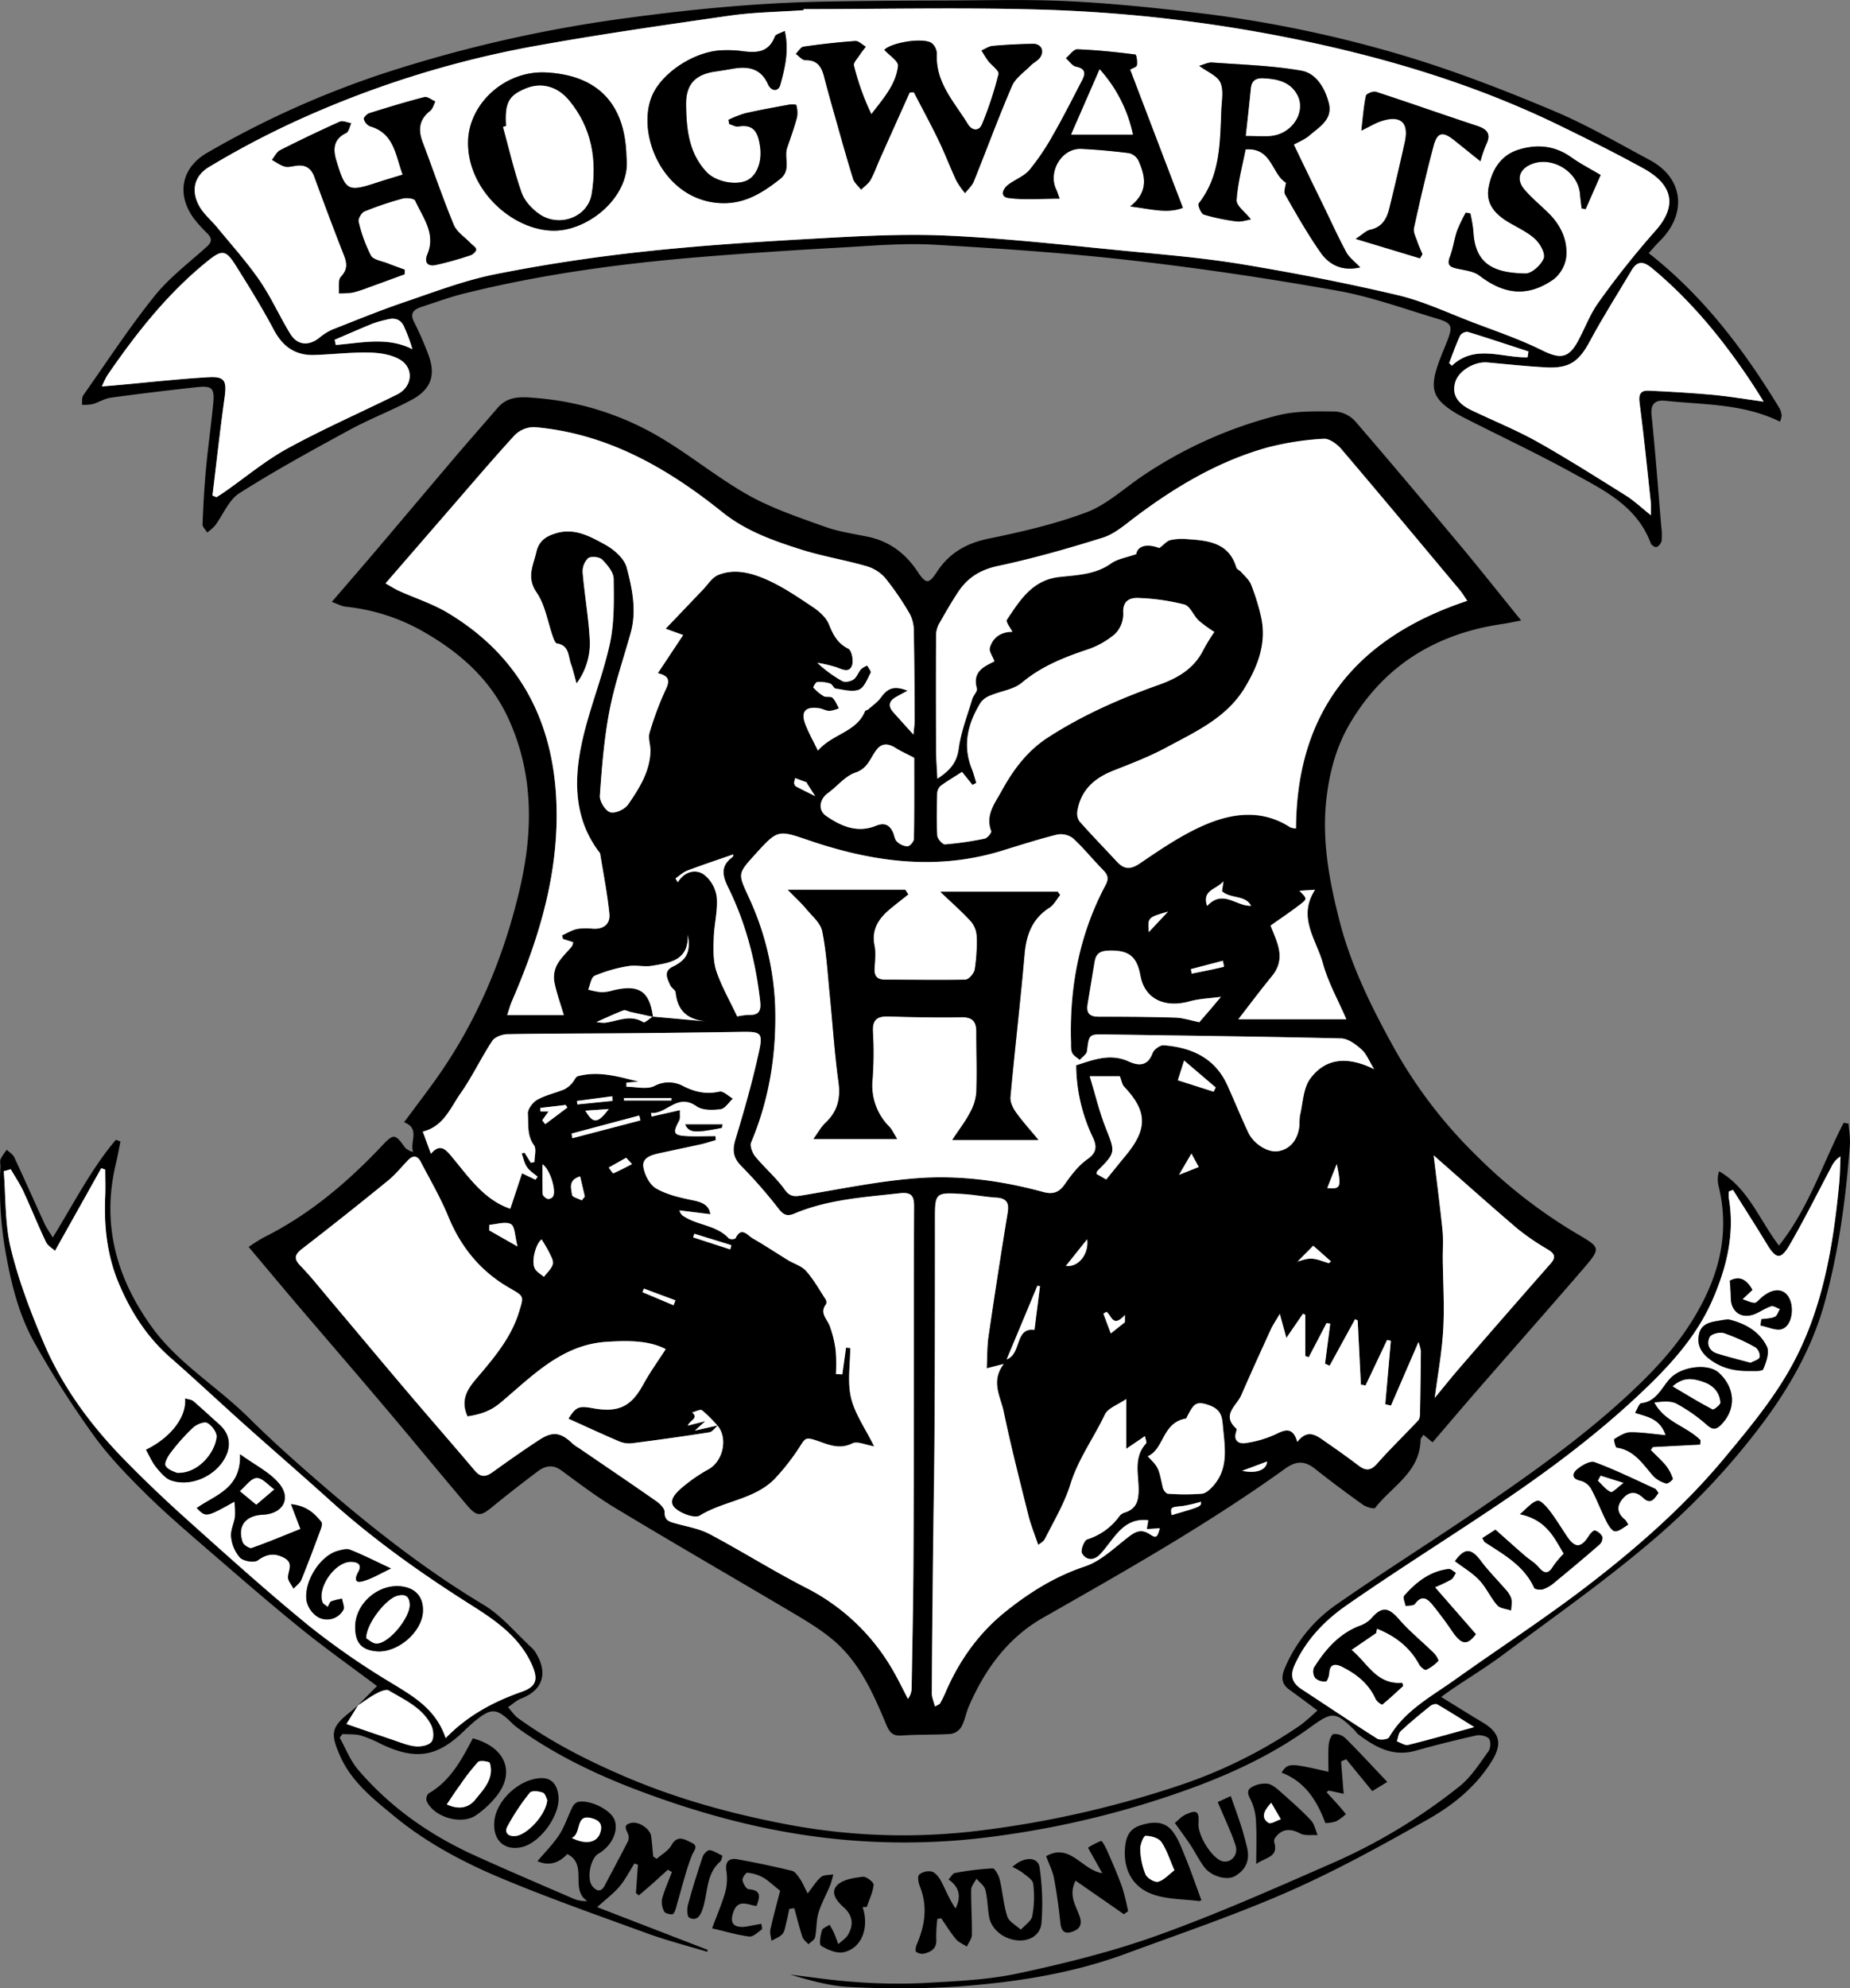 <svg xmlns="http://www.w3.org/2000/svg" width="709.35" height="761.97" viewBox="0 0 709.35 761.97"><rect x="0" y="0" width="709.35" height="761.97" fill="#808080" stroke="none"/><defs><style>.cls-1{fill:#fff;}</style></defs><g id="Layer_2" data-name="Layer 2"><g id="Layer_1-2" data-name="Layer 1"><path d="M583.26,237.78c-3.11.59-5,1-6.9,1.3-25.56,3.65-45.66,15.84-58.83,38.31-5,8.49-7.6,17.89-8.83,27.8-2.05,16.48.95,32.28,5,48.06,4.45,17.18,12.3,32.95,20.79,48.29a180.51,180.51,0,0,0,31.66,41.35A195.78,195.78,0,0,0,604,472.42c9.77,5.75,10.14,5.57,2.91,14C593.46,502,579.78,517.46,566.24,533c-5.67,6.51-11.25,13.1-16.94,19.73l-3.53-2.89c-.51.9-1.07,1.42-1.08,2-.25,12.36-11,17.75-17.4,26-.41.53-3.4-.27-4.67-1.17-6.22-4.44-12.36-9-18.35-13.76-4-3.14-7.22-3.17-11.52-.08C463.17,584.09,431.47,602,399.85,620c-13.39,7.64-22.22,19.73-28.31,33.79-1.12,2.57-1.57,5.47-2.89,7.92a5.84,5.84,0,0,1-4,2.76c-6.31.42-12.67.17-19,.62-3.64.26-4.72-1.54-5.94-4.45-4.94-11.8-10.16-23.61-20.18-32.09-5.27-4.46-11.4-8-17.38-11.55-22-13-44.14-25.79-66.06-39-7.23-4.34-14-9.46-20.81-14.47-3.35-2.46-6.28-1.8-9.13.35-5.84,4.41-11.65,8.88-17.3,13.54-4.53,3.74-6,3.92-9.86-.66-10.42-12.29-20.65-24.76-31.06-37.06-10.93-12.93-22-25.72-33-38.6-6.44-7.56-12.79-15.17-19.59-23.24a66.89,66.89,0,0,1,5.68-3.6c17.51-8.71,32.16-21.1,45.46-35.2,4.35-4.62,5.06-4.67,8.68.55a5.68,5.68,0,0,0,3.26,1.82c-1.42-3.85,2.86-8.94-3.48-11.36,4.27-5.77,8.38-11.13,12.3-16.63,15.63-22,25.86-46.44,32-72.51,5.16-22.07,5.49-44.16-4.25-65.44-7.08-15.48-19.19-25.92-33.67-34a75.58,75.58,0,0,0-28.86-9c-1.39-.15-2.72-.93-5.23-1.83,5.68-6.61,10.86-12.57,16-18.59,10.3-12.13,20.54-24.31,30.85-36.43,5.58-6.56,11.26-13,16.91-19.54,4-4.54,9.44-4,14.45-3.58a110.34,110.34,0,0,1,48.41,15.53c11.37,6.81,21.73,15.34,33.27,21.8,9,5,19,8.36,28.77,11.87,5.43,2,11.27,2.81,17,4,8.26,1.77,14.33,6.38,19,13.41,3.21,4.87,4.32,4.66,7.38,0,4.73-7.25,11.34-11,19.89-12.73,12.65-2.61,25.38-5.54,37.41-10.06,7.56-2.84,14-8.79,20.81-13.47a165.25,165.25,0,0,1,52.42-23.65c7.11-1.83,14.85-1.59,22.29-1.52a11.51,11.51,0,0,1,7.57,3.77c14.33,16.59,28.42,33.4,42.48,50.23C569,220,575.64,228.39,583.26,237.78Zm-333,151.82,20.67,1.86c-7-.61-11.13-3.84-11.85-11.1-.09-.93-1.52-1.66-2-2.64-1.2-2.54-2.79-5.45.84-7.22,5.31-2.58,7.06-5.55,5.83-12.29.4,10-6.9,10.77-13.59,11.92-3.07.53-6.38-.38-9.44.17A56.61,56.61,0,0,0,228.05,374c-1.34.58-1.68,3.46-2.48,5.29a30.67,30.67,0,0,0,5,1,16.41,16.41,0,0,0,4.41-.69c10-2.45,14.13.22,15.42,10.15l-8.6-1.89c-.93-.21-2-.86-2.76-.58-3.33,1.27-6.56,2.8-10.28,4.44a16.91,16.91,0,0,0,3.12.29c4.92-.56,9.75-3.37,14.84-.22C247.21,392.05,249,390.35,250.25,389.6Zm24.88,156.76a53.87,53.87,0,0,0-5.91-5.89c-.68-.52-2.52.5-3.82.82,2.68,2.23-.94,3-1.68,5.05l6.73-1.71-4,3.6,8.83-2c-1.08.92-2.07,2.46-3.27,2.65-9.81,1.55-19.65,2.92-29.5,4.18a9.77,9.77,0,0,1-4.91-.63c-6.54-2.78-13-5.77-19.63-8.77,3-4.65,4-5,9.43-4,9.86,1.75,14.66-.68,19.26-9.1,2.53-4.64,5.67-9,8.61-13.54-6.43-3.42-14.63-3.32-22.67-2.81-17.28,1.09-28.6,13.25-40.73,23.39-4.07,3.41-8.06,4.46-12.58,5.19-3.4-7.41,1.17-11.89,5-16.38,6-7.14,11.83-14.31,14.68-23.45,2.05-6.56,2-6.12-3.93-9.58-10.79-6.28-18.3-15.45-23.09-27.11-3-7.28-7-14.15-10.66-21.14-1.21-2.31-3-2.47-4.8-.54-2.54,2.65-4.87,5.55-7.7,7.85q-16.23,13.19-32.77,26c-2.92,2.26-3.56,3.79-.76,6.66,3.8,3.9,7.2,8.21,10.72,12.38,10,11.82,19.87,23.68,29.87,35.46,8.71,10.25,17.57,20.38,26.26,30.65,2.26,2.66,4.25,2.4,6.84.53,5.91-4.27,11.86-8.48,18-12.44,5.11-3.31,8.19-2.74,12.69,1.59a17.68,17.68,0,0,0,2.44,1.7c9.89,6.76,19.82,13.46,29.63,20.32,1.39,1,3.2,2.75,3.16,4.09-.11,3.36,1.88,3.77,4.22,4.43,4.38,1.23,9.05,2,13,4.06,12.34,6.54,24.19,14,36.62,20.4a80.3,80.3,0,0,1,34.32,32.94c1.8,3.22,3.42,6.54,5.13,9.81a7.1,7.1,0,0,0,1.42-4.51c.25-15.58.6-31.16.68-46.75.14-27.14.13-54.27.17-81.41,0-18.66,0-37.32.08-56,0-3.91-.89-5.6-5.43-5.09-13.69,1.56-27.5,2.35-40.41,7.79-2.77,1.16-4.21.62-6.14-1.89a184.78,184.78,0,0,0-14.36-16.4c-3.14-3.21-3.39-6.09-2.11-10.27,3.39-11.07,6.56-22.25,9-33.55,1.58-7.22.64-7.63-6.68-7.52q-22.18.35-44.36.53c-15.14.13-30.29.08-45.43.37-2,0-4.83,1.07-5.83,2.59-4.28,6.51-7.61,13.67-12.09,20-3.93,5.59-6.5,12.79-14.53,14.73l3.12,8.5c3-3.52,5.06-2.31,7.18.17,6.88,8.05,12.71,17.3,23.25,20.9,1.38-4.14,2.84-8.54,4.51-13.58l5.14,2.45.83-1.13c-1.39-1.2-3.07-2.21-4.07-3.68s-1.4-3.5-2.06-5.28l1.13-.29,2.41,3.84,1.37-.3c0-2.18.87-5-.17-6.41-2.77-3.77-2.06-8-2.36-12-.13-1.75,1.8-4.41,3.51-5.38,3.22-1.83,7-2.63,10.47-4.05a9.86,9.86,0,0,0,2.93-2.34c.85-.84,1.36-2.46,2.3-2.72,7.9-2.12,15.52.16,23.21,2.09l-4.62.41c0,.52,0,1,0,1.55,3.61,0,7.79,1.15,10.71-.28a11.64,11.64,0,0,1,11.27.14c4.42,2.22,8.73,3.15,13.7,2,1.44-.32,3.41,1.73,5.14,2.7-1.55,1.43-3,3.85-4.69,4.07-3,.39-7,.49-9.24-1.11-7.46-5.22-11.41,3.12-17.46,2.53l.26,1.38,10.83-2.45c-.1,1.84.19,3.14-.28,4-2.58,4.77-2.24,5.67,3,5.95,3.62.2,7.26,0,10.9,0l.14,1.52c-1.84.53-3.67,1.16-5.54,1.58-5.34,1.19-10.7,2.29-16,3.45-3,.65-6.74,1.66-6.25,5.18.42,3,2.43,6.9,4.92,8.33,4.18,2.41,9.23,3.55,14.06,4.53,3.68.73,6.26,1.93,6.71,5.35l-11.83-1.47a3.54,3.54,0,0,0,1.83,2.37c5.36,3.43,12.47,3.28,17.07,8.36a2.86,2.86,0,0,0,2.57,0c2.24-4.8,4.62-1.17,6.63,0,4.6,2.62,9,5.57,13.52,8.33,2.3,1.41,5.22,2.21,6.92,4.13,2.89,3.26,5.07,7.17,7.48,10.86a2.17,2.17,0,0,1,.2,1.88c-2.68,3.4.37,5.64,1.41,8.4a42.43,42.43,0,0,1,2.27,9.45,71.35,71.35,0,0,1,.08,8.9l2.45.16c.47-3.42.95-6.83,1.42-10.25l1.62.14c0,6.39-1.12,13,.32,19.09s5.44,11.7,8.86,18.61c-3.3-.52-6.48-2.08-8.4-1.12-5.45,2.72-10.12,0-14.73-1.43-2.9-.87-3.38-.39-4.82,1.8A86.45,86.45,0,0,1,297,566.77c-7.78,7.91-19.47,8.38-28.63,14-2,1.21-7.16-.69-9.45-2.74-3.13-2.82.26-5.9,2.38-7.8a62.67,62.67,0,0,1,10.5-7.26C277.29,559.8,279.16,551.1,275.13,546.36ZM526.88,409.73c-2-3.2-2.94-5.91-4.83-7.6-2.16-1.93-5.11-4.12-7.77-4.19-29.94-.73-59.9-1.05-89.85-1.53-6.89-.11-6.76-.16-7.58,6.4-.16,1.22-1.82,2.26-2.79,3.39-1-.88-2.33-1.58-2.89-2.67s-.42-2.6-.46-3.92c-.66-21.28,3.19-41.59,13.27-60.49,1.25-2.36.89-3.82-.87-5.62-4-4-7.52-8.47-11.67-12.28a7.7,7.7,0,0,0-6.11-1.38c-7.08,1.75-14.05,4-21,6.14-25.1,7.75-49.64,4.37-73.86-3.85-12.19-4.14-12.11-4.38-21.06,5.51-6.59,7.29-6.36,7.19-2.34,16a108.89,108.89,0,0,1,10.18,42.47c.46,17.81-2.26,35.1-9.22,51.65-.59,1.39.46,4.07,1.6,5.46,3.57,4.35,8,8.07,11.23,12.62,2,2.84,3.75,2.74,6.64,2.27,14.86-2.45,29.69-5.57,44.66-6.64,16.09-1.16,32.17,1,47.82,5.31,3.78,1,6.12.2,8.38-3.08,2.44-3.52,5.23-7.12,8.68-9.54,3.73-2.63,3.47-5.14,1.91-8.45a65.19,65.19,0,0,1-6.32-27.47c6.64-2.11,13-4.72,20.16-1.46,3.76,1.72,7.29,1.87,9.15-3.21.51-1.39,2.88-3.11,4.26-3,10.67.83,19.6,4.82,24.37,15.21,2.75,6,5.24,12.12,8,18.1,2.19,4.65,7.68,7.93,11.56,7.27,4.63-.8,7.55-4.36,8.14-10a26.8,26.8,0,0,1,.14-3.49c1.17-4.85,1.22-10.61,4-14.33C508.54,405.06,517.25,404.94,526.88,409.73ZM313.62,287.65c5.53-6.44,14.82-7.08,18-15.11.14-.35.9-.41,1.27-.74,1.66-1.47,3.59-2.78,4.86-4.55,2.63-3.67,5.19-4.62,10.2-2.58-1.8,1-3.21,1.7-4.57,2.5-2.6,1.51-2.95,3.44-.94,5.7,2.39,2.69,4.81,5.35,7.75,8.6.19-2.06.49-3.75.48-5.44-.05-11.32-.1-22.64-.33-34a14.08,14.08,0,0,0-1.49-6.69,107.89,107.89,0,0,0-9.58-14,15.38,15.38,0,0,0-7.34-4.47c-8.15-2.33-16.59-3.7-24.66-6.25-10.73-3.4-21.3-7.1-30.38-14.4-21.15-17-44.2-30.17-72-32.56a10.6,10.6,0,0,0-7.59,3.11c-9.85,10.81-19.31,22-28.9,33L147.83,223.6c2.14,1.2,3.61,2.17,5.19,2.88,6.19,2.79,12.78,4.89,18.57,8.34,26.5,15.83,39.86,39.77,41.64,70.26,1.61,27.77-6.1,53.65-17,78.78-.63,1.45-1,3-1.75,5.18h21.71c-1.34-4.58-2.89-8.72-3.68-13a10.54,10.54,0,0,1,1.16-6.53c1.43-2.57,3.74-4.63,5.63-6.94a5,5,0,0,0,.49-1.55l-3.91-1.25-.35-1.4c1.91-.85,3.76-2,5.76-2.44a20.91,20.91,0,0,1,6-.11c4.2.29,6.78-1.8,6.38-5.74-.79-7.7-2.3-15.32-3.54-23-.05-.3-.34-.56-.54-.83-9.14-12.18-9.56-26.23-6.8-40.07,2.65-13.29,8.08-26,11-39.28,1.81-8.1,1.62-16.74,1.52-25.14,0-2.53-2.44-5.4-4.45-7.41-1-1-4.24-1.33-5.34-.5a7.07,7.07,0,0,0-2.09,5.48c.72,8.59,2.27,17.13,2.71,25.72a25.7,25.7,0,0,1-5.06,16.8c-.94-3.31-1.37-5.37-2.1-7.32-1.15-3.05-.62-7.25-5.41-8-.62-.1-1.19-1.53-1.51-2.44-2.05-5.74-3-12.25-6.29-17.08-4-5.79-1.29-10.35-.11-15.51,1-4.24,3.67-6.12,7.77-7.29,7-2,12.8,1.27,18.3,4.26,3.55,1.93,7.65,5.46,8.6,9,2.12,8.06,3.88,16.54,1.5,25.05-2.77,9.94-6.2,19.75-8.13,29.84-2.05,10.71-2.92,21.66-3.68,32.55-.15,2.09,2.19,5.65,4.08,6.21s5.57-1.14,6.83-3c4.21-6.13,8.31-12.52,8.53-20.37.06-2.37-1-4.95-.34-7.08A118.16,118.16,0,0,1,255.39,264c1.58-3.35,1.09-5.06-3.11-6.08L262,243.31l-6.71-2.42c5.14-5.38,9.64-10.12,14.16-14.82,1.93-2,3.58-4.78,5.95-5.76,6.09-2.54,12.49-.9,18.1,1.52,6.34,2.73,12.18,6.72,18,10.58,2.55,1.69,5.29,4.05,6.39,6.74,1.64,4,3.27,7.3,7.46,9.39,1.29.65,2.05,4.5,1.43,6.36-1,2.93-3.56,1.71-5.89.8a50.54,50.54,0,0,0-7.43-1.75,48.25,48.25,0,0,0,9.57,7c1.06.57,3.19.15,4.29-.61,1.26-.87,1.82-2.71,2.88-3.95a8.59,8.59,0,0,1,2.38-1.4c.48.94,1.6,2.22,1.32,2.77-1.24,2.37-2.44,5.67-4.5,6.49-2.52,1-5.91,0-8.89-.41-.79-.11-1.31-1.68-2.15-1.94a13.49,13.49,0,0,0-4.92-.61c-.59.05-1.65,2-1.52,2.12a17.23,17.23,0,0,0,4,3.33c.94.53,2.65,0,3.34.6,1.12,1,1.69,2.67,2.49,4.05a13.62,13.62,0,0,1-3.63,1c-1.28,0-2.54-.74-3.85-1-5.47-.87-7.35,1.32-5.3,6.38C310.18,281,311.87,284.06,313.62,287.65Zm249-57.4c-1.11-1.63-1.76-2.78-2.58-3.77-15.13-18.08-30.22-36.2-45.51-54.15-1.68-2-4.67-4.24-6.89-4.09A108.82,108.82,0,0,0,486,171.6c-18.83,5.27-35.36,15.13-50.89,26.84-3.82,2.88-7.7,6.29-12.11,7.68-13.28,4.17-26.72,8-40.32,10.88-6.79,1.44-11.61,4.51-15.22,10-2.47,3.74-4.73,7.63-6.93,11.53A10,10,0,0,0,359,243c-.11,14.82-.09,29.63,0,44.45,0,3.41.3,6.83.49,11,4.91-3.2,7.45-6.21,8.16-11.51.87-6.47,3.34-12.74,5.22-19.06.42-1.41,2.05-2.92,1.75-4-1.91-6.82,3.28-8.55,6.75-10.41-.74-2-2.15-3.83-1.78-5.15,1.37-4.88,5.5-6.2,8.66-6.13-.73-1.49-2.64-3.85-2.14-4.61,4.93-7.45,9.68-15.22,20-16.4,6.82-.79,13.83-.86,19.91-5.17,2.54-1.81,6-2.3,9.69-3.61.55-3.13,4-4.18,8.89-2.34,1.77-1.33,2.88-2.72,4.24-3.05a21.46,21.46,0,0,1,6.46-.35c8.05.53,16,1.31,18.85,10.93.2.66,1.26,1,1.79,1.63,1.35,1.56,3.09,3,3.83,4.82a84.39,84.39,0,0,1,3.67,11.63c2.54,10.27-.81,19.26-6.07,27.94-7,11.54-18.72,16.81-29.82,22.77-6.57,3.53-13.62,6.22-20.57,9-7.3,2.87-12.49,7.45-13.8,15.48a5.39,5.39,0,0,0,.84,4c4.63,5.22,9.49,10.22,14.24,15.33,2.79,3,5.15,3.24,8.9.7,8.08-5.49,16.31-11.11,25.23-14.89,10.54-4.46,21.82-5.79,32.4,1.1a6.82,6.82,0,0,0,2.2.42C497.17,272.2,520.46,244.24,562.58,230.25ZM439,550.35l-7.23,4.82V536.1c-3.23,2.24-7,3.46-8.17,5.92-4.28,9-10.24,17.09-13.26,26.82-2.25,7.26-6.3,14-9.74,20.85-.58,1.16-2.07,1.86-2.59,2.31-1.41-4.19-2.87-7.72-3.78-11.38-3.29-13.2-6.68-26.38-9.45-39.69-1.19-5.74-5.09-11.56,0-18.27l-6.52,1.67c.23-4.48.13-8.42.69-12.25q3.46-23.66,7.32-47.25c.62-3.77-.28-5.67-4.35-5.92s-8.24-1.08-12.38-1.35c-11.26-.73-11.13-.67-11.11,10.67q0,39.91-.16,79.82c-.08,15.14-.38,30.28-.55,45.41-.2,18.46-.4,36.91-.5,55.37,0,1.59.73,3.18,1.21,5.09,1.15-.68,1.74-.83,1.94-1.19a41.28,41.28,0,0,0,2-4c5.19-12.14,12.65-22.74,22.89-31,9.21-7.43,19.13-13.66,30.7-17.51,6.24-2.08,11.48-7.36,16.94-11.5,2.72-2.06,4.88-2.83,8-.76,2.39,1.58,2.7,1.17,3.74-2.36l-5,.35c.28-1.65.47-2.8.57-3.41-8.57-.95-12.12,5.32-16.37,10.62a28.67,28.67,0,0,1-2.3,2.63c-2.45,2.41-5.26,2-6.73-.56-.64-1.11.82-5,2-5.36a24.16,24.16,0,0,0,12.41-9,4.23,4.23,0,0,1,2.08-1.31c4.48-1.43,5.25-4.6,5.21-9-.05-5.88-1.95-12.22,2.84-17.43C439.78,552.78,439.16,551.46,439,550.35Zm-70.1-254.54c-2.9,1.87-5.72,3.52-8.33,5.47a4.25,4.25,0,0,0-1.23,3c-.13,5.32-.27,10.66.05,16,.08,1.23,2,3.41,2.95,3.34a124.55,124.55,0,0,0,15.22-2.2c1-.21,2.72-2.27,2.49-2.87-2.33-6.12,1.35-10.61,3.94-15.32,4.51-8.21,9.95-15.52,18.09-20.76,13.23-8.5,27.45-14.76,42.19-20,7.16-2.54,13.57-6.12,17.16-13.38a73.39,73.39,0,0,1,4.24-6.92,52.18,52.18,0,0,1-5.94-4.32c-2.05-1.91-3.31-5.57-5.54-6.19a83.09,83.09,0,0,0-17.52-2.5c-3.46-.17-6.26,1.1-5.9,6a10.81,10.81,0,0,1-3.2,7.81,31.91,31.91,0,0,1-10.74,6c-9,3-17.5,6.4-24.93,12.64-3.14,2.64-8,3.19-12,4.88a8.17,8.17,0,0,0-3.77,2.68c-4.95,8-7.1,16.4-3.39,25.58.69,1.7,1.12,3.51,1.67,5.26l-1.47.79C371.5,299.07,370.09,297.34,368.86,295.81ZM533.33,538.67l-2.19-.56q1.08-12.15,2.14-24.29l-1.44-.33q-4.12,8.73-8.27,17.45l-1.78-.36L520.56,506l-1-.47-9.76,17.83-1.76-.79q1-7.65,2-15.31l-1.4-.26q-3.41,6.54-6.83,13.08l-1.34-.44V503.86l-.87-.44-6.38,9.28-2.52-9.21c-1.6,2.74-2.62,4.2-3.35,5.78-3.86,8.45-7.72,16.9-11.43,25.41-1.75,4-7.73,7.56-1.87,12.78.22.18,0,1-.14,1.42-1.05,3.5,1.38,4.51,3.77,4.1a41.45,41.45,0,0,0,11.74-3.48c3.91-2,6.46-2.2,8,3.07,4.11-5.34,7.58-2.3,11,.07,4.22,2.92,8.42,5.89,12.51,9,2.77,2.11,4.7,2,7.15-.8,5-5.7,10.52-11,15.7-16.51.64-.68.68-2.07.7-3.14q.24-11.72.33-23.44a18.32,18.32,0,0,0-.93-3.44C540,523.24,536.68,531,533.33,538.67Zm16.8-3c3.19-3.86,6.37-7.86,9.72-11.72q17.28-19.9,34.71-39.72c2.23-2.53,1.47-3.85-1-5.41A94.19,94.19,0,0,1,582,471c-10.77-9.17-21.31-18.6-32.28-28.23,1.13,9.44,2.39,19,3.38,28.57.36,3.59.07,7.25.11,10.88.09,9.1.7,18.23.17,27.3C552.87,518.42,551.22,527.25,550.13,535.71ZM474.82,390.59h41.35c-3.19-7.43-7-14.18-9-21.43-2.41-9-9.88-17.61-3-28.18l-6,.38c2.94,2.93,3.07,3.1.53,5.07-3.71,2.87-7.63,5.47-11.57,8.27,2.27,6.08,6.24,12.5.48,19.43C483.29,379.44,479.18,385,474.82,390.59ZM350.54,290.41c-3.13-1.64-5.14-2.52-7-3.68-2.71-1.73-5.24-2.24-7.46.61-2.42,3.12-3.26,7.12-8.08,8.73-4,1.32-7,5.31-10.58,7.88-3.2,2.29-3.89,6.5-.67,8.72,5.73,3.95,12,6.69,19.11,3.77,3.12-1.28,5.14-.47,6.49,2.45.56,1.2.68,2.8,1.55,3.62a6.27,6.27,0,0,0,4.07,1.81c.9-.05,2.42-1.83,2.44-2.85C350.61,310.83,350.54,300.2,350.54,290.41Zm89.53,267.68c4.18,4.25,4.13,4.26,5.79,11.93.2.94,1.26,2.38,2,2.42a86.52,86.52,0,0,0,13,0c1.57-.15,3.24-1.75,4.41-3.08,5.85-6.65,4.41-14.58,3.69-22.37-.36-3.88-.45-6.82-5.65-8.58-4.14-1.4-5.28-.49-6.92,2.29-.75,1.28-1.39,2.62-1.55,2.91C445.5,545.17,446.49,555.29,440.07,558.09ZM259,336.64l.92,1.48c2.46-4,6.59-5.18,9.82-3.1a13,13,0,0,1,5.09,8.77c.48,5.18-1,10.52-1.14,15.8-.12,4.2-.26,8.69,1,12.58,1.94,5.85,5.1,11.3,8,17.39a24.39,24.39,0,0,1,4.68-.61c4.18.15,4.46-2.27,4.09-5.48-1.74-15.08-5.47-29.63-12.19-43.25-2.26-4.57-3.09-8.28,1.53-11.69.45-.33.4-1.34.33-1.06-5.8,2-11.76,4-17.63,6.21C261.81,334.3,260.45,335.64,259,336.64Zm200.88,55.09,4.32-5L468.1,382c-4.07.55-8.23.64-12.12,1.74-9.16,2.57-17.09-.7-18.76-9.92-1.36-7.55-4.67-9.68-11.68-9.57-3.6,0-5.32,1-5.87,4.34q-1.34,8.12-2.68,16.24c-.57,3.46.82,4.79,4.36,4.77,9.81,0,19.63,0,29.44.34C453.65,390.07,456.49,391.05,459.84,391.73Zm-42,20.72c2.16,7.13,3.67,13.57,6.07,19.66,3.79,9.57,4,9.47-3.14,16.64-.21.2-.21.6-.37,1.12l3.76,2.15c2.66-3.27,5-6.24,7.45-9.16,8.5-10.21,8.32-17-.57-26.39-.86-.91-1-2.46-1.65-4Zm-19.08,80.44-1-.16C394,501.87,390.13,511,386,521c5.85-2.17,3-12.39,10.66-11.29Zm66.59-74.53c.26-.55.53-1.1.79-1.64L454,406.38c-1,3.25-1.7,5.33-2.42,7.57ZM207.68,475c-2,1.24-4.19,8.32-2.55,11.22.72,1.27,2.26,2.08,3.43,3.09,1.19-1.61,2.92-3.07,3.41-4.87.36-1.32-.77-3.14-1.47-4.63A55.69,55.69,0,0,0,207.68,475Zm255.15-127.8c6.12-6.56,11.18.24,16.9-.07-2.35-4.29-7.84-2.55-11.17-5.57.1-.7.25-1.72.56-3.81C466.23,341,460.82,341,462.83,347.18ZM219.17,434.4l.28,1.78,26.12-6.83c-.16-.62-.31-1.24-.46-1.86Zm-31.51,35-.08,2.13,10.85,6.17c-1-3.83-.94-7.68-2.52-8.56C193.84,468,190.47,469.18,187.66,469.37ZM208,446.21c0,4-.1,7.68.09,11.37,0,.69,1.13,1.58,1.92,1.89a2.33,2.33,0,0,0,2-.88C213.49,456.44,210.89,447.92,208,446.21Zm289.5,37.24c1-.22,3.2-1.16,5.36-1.09s4.43,1.12,6.64,1.74l.83-.69-6.79-6ZM223.06,460l1.19-1.45c-.6-2.54-1.19-5.08-1.81-7.73-4.74,1.42-3.4,4.68-3.09,7.13C219.46,458.75,221.76,459.29,223.06,460ZM207.9,429.32l1.17,1.51,8.47-6.36-.65-1-9.71,1.14.07,1.36h3.08Zm200.8,55.8c4.9.64,8.9-4.68,8.14-10.19Zm22.63,21.57v-2.78c-4.7,5.19-5.11.09-7.09-1.21l-1.16.72,2.84,7.56ZM239.23,420.8l0,.93h18.19v-.93ZM460.49,575.5a53.86,53.86,0,0,1-6.95,1.62c-4.72.5-4.73.37-4.33,3.51C460.59,577.32,460.59,577.32,460.49,575.5ZM304.89,298.2l-.46,1.87c.23.44.34,1.09.7,1.28,2.45,1.31,5,2.51,7.45,3.75l-3.12-4.85c-.08-.14-.08-.4-.19-.44C307.82,299.25,306.35,298.73,304.89,298.2ZM240.1,443.67l-6.7,3.76c.61.77,1.53,2.3,1.77,2.2,2.45-1,4.79-2.32,7.16-3.53Zm216.52-72.28c.1.57.21,1.15.32,1.72,4.14-.83,8.29-1.66,12.4-2.63,0,0-.36-1.87-.45-2.3ZM280,478.81l.42-1.63-14.2-4.38-.43,1.39Zm-45.14-56.93-.07-1.77-13.54,1.8.15,1.33Zm205.66-64.69,7.37-7.84C440.07,351.6,440.07,351.6,440.48,357.19ZM233.45,425l-9,.62C227.42,430.69,229.08,430.67,233.45,425ZM476.26,563.65c5.77,1.19,9.39-.46,9.6-3.58ZM246.88,493.82l-.53,1.37,11.91,5,.72-1.88Zm265.67-47.74-3.64,9.21C514.11,455.74,514.43,455.09,512.55,446.08Zm-55.72-4-4.76,8.13,7.56-3C458.6,445.34,457.79,443.84,456.83,442.07Z"/><path d="M682.5,161.59c-14.23-7-29.24-6.42-43.86-8-3.66-.39-5.86.9-5.38,5.51,1.47,14.21,2.53,28.47,3.72,42.71a24.48,24.48,0,0,1,.13,5.47,3.66,3.66,0,0,1-1.92,2.37c-.47.21-2-.71-2.22-1.4-5.25-14.28-18-20.42-30-27-13.52-7.44-27.5-14-41.27-21a51,51,0,0,1-4.77-2.72c-7.13-4.68-8.54-8.35-6-16.47,1.13-3.64,2.73-7.13,4.1-10.7,2-5.23,1.65-6.54-3.55-8.1-12.9-3.86-25.68-8.55-38.86-10.89-26.18-4.65-52.53-8.59-78.95-11.6-25.1-2.86-50.36-4.57-75.6-6-11.74-.65-23.59.41-35.37,1.07-17.91,1-35.83,2.16-53.71,3.62-30.71,2.51-61.21,6.6-91.16,14.06-5.48,1.37-10.81,3.33-16.19,5.09-2.87.94-4.67,2.31-2.84,5.84a128.12,128.12,0,0,1,5.2,11.81c3.28,8.25,1.53,13.85-6.23,18s-16.06,7.31-23.78,11.51c-14.26,7.76-28.53,15.56-42.21,24.24-4.09,2.59-6.2,8.24-9.33,12.41a19.19,19.19,0,0,1-3,2.63c-.62-1-1.82-2.12-1.78-3.15.28-7.12.66-14.25,1.32-21.35.78-8.42,2-16.79,2.79-25.2.51-5.6-.54-6.56-6.13-6-11.07,1.22-22.14,2.53-33.17,4.05-2.4.33-4.63,1.8-7,2.48a17.66,17.66,0,0,1-4.07.24c.15-1.23-.1-2.75.53-3.65,9-12.76,17.54-25.85,27.29-38,5.73-7.15,13.33-12.83,20.19-19.05,2-1.83,1.8-3.22.06-5a50.27,50.27,0,0,1-5.31-5.91c-6.62-9.27-4.52-19.34,5.35-25a358.61,358.61,0,0,1,69.12-30.89A524.36,524.36,0,0,1,236.93,7.38c26.26-3.64,52.54-6.28,79-6.76,14.47-.27,29-.37,43.44-.41,16.61,0,33.25-.56,49.83.23C426.13,1.24,443,3,459.84,5A471.89,471.89,0,0,1,541.2,22.21c18.54,5.71,36.71,12.78,54.6,20.31,12.67,5.33,24.65,12.33,36.81,18.83,12.87,6.88,14.44,20.48,3.82,31-1.36,1.35-2.6,2.83-4.26,4.66,21.1,16.55,36.59,37.18,50.13,59.41a7.09,7.09,0,0,1,.83,2.84A7.44,7.44,0,0,1,682.5,161.59ZM308.1,3.5v.44c-9.45.66-19,.76-28.34,2.1C254.41,9.65,229,13.29,203.85,17.87a385.8,385.8,0,0,0-91.11,28.87A337.7,337.7,0,0,0,80.17,64c-6.13,3.66-7,9.78-3.35,15.68,1.74,2.77,4.39,5,6.48,7.51,5.52,6.74,11.39,13.24,16.31,20.39,4.41,6.39,7.58,13.63,11.64,20.28,2.69,4.42,7,4.82,11,1.72a22.47,22.47,0,0,1,5-3.23c9.25-3.66,18.47-7.41,27.89-10.61,11.47-3.9,22.92-8.29,34.74-10.65,18.71-3.73,37.66-6.58,56.64-8.64,21.81-2.36,43.74-3.78,65.65-5,17.08-1,34.25-1.93,51.3-1.14,22.86,1,45.66,3.67,68.45,5.87,14.87,1.43,29.8,2.68,44.51,5.12,19.95,3.31,39.84,7.18,59.53,11.81,9.77,2.29,19.06,6.71,28.52,10.33,9,3.42,18.11,6.51,26.68,10.75,7.13,3.52,10.34,3.24,14.11-3.91,2.56-4.84,4.52-10.12,7.71-14.5a332.31,332.31,0,0,1,21.55-27.17c9.76-10.82,5.44-18.67-4.47-24.11-10.6-5.82-21.43-11.24-32.32-16.53C566.94,33,534.41,23,501,15.9A570,570,0,0,0,399,3.68C368.72,2.82,338.4,3.5,308.1,3.5ZM633,197.46c0-2.26.12-3.52,0-4.76-1.39-12.87-2.68-25.74-4.35-38.57-.43-3.28.71-4.55,3.51-4.42,8.29.39,16.58.86,24.85,1.62,6,.55,12,1.6,19.24,2.59-1.79-2.84-2.87-4.61-4-6.34-10.92-16.6-23.31-31.92-38.68-44.7-3.24-2.69-5.69-3.18-8,.79-5.32,9-11,17.83-15.89,27-4.24,7.89-7.86,10.62-17,10.12-7.46-.41-14.89-1.21-22.32-1.89-5-.45-11.11,3.24-12.35,7.54-1.34,4.65.6,8.09,6.34,10.84,8.36,4,17,7.46,25.1,12,11.58,6.47,22.8,13.6,34,20.64C626.54,191.88,629.26,194.51,633,197.46Zm-551.5-7.58,1.52.63c1.06-.69,2.14-1.35,3.18-2.08,8-5.6,15.62-12,24.16-16.65,13.66-7.46,28-13.73,41.94-20.65,5.95-2.95,6.6-10.25.83-13.49-3.37-1.89-7.79-2.49-11.76-2.56-7-.13-13.93.72-20.9.93-7.18.21-12-3.16-15.44-9.61-4.51-8.49-9.59-16.7-14.72-24.84-3.7-5.87-5.24-5.93-10.57-1.63-15.43,12.44-27.52,27.81-38.64,44a36.47,36.47,0,0,0-2,4.14l5-.42c11.89-1.07,23.78-2.41,35.7-3.12,6.48-.38,7.23,1.34,6.33,7.89C84.37,164.9,83,177.4,81.47,189.88Zm46.84-59.67.42,2c9.83-.75,19.78-3.24,29.37,1.63a64.46,64.46,0,0,0-3-8.22c-1.3-3.27-3.68-4-6.83-3.11a46.27,46.27,0,0,0-5.25,1.46C138.09,126,133.21,128.11,128.31,130.21Zm457.41,6.71c.11-.74.21-1.48.32-2.23-7.75-2.53-15.49-5.13-23.29-7.5a3.34,3.34,0,0,0-2.91,1.4c-1.6,3.43-2.85,7-4.22,10.55l1.07,1C565.48,131.82,576,137.2,585.72,136.92Z"/><path d="M137.08,653.68l7.48-7.54c-10.37-7.78-20.08-14.65-29.3-22.12-11.67-9.44-23-19.29-34.38-29.12-8.49-7.35-17.07-14.65-25.06-22.53-7.07-7-14.07-14.22-19.86-22.24a373,373,0,0,1-22.73-35.55c-6.4-11.39-9.29-24.07-11.49-37.05A145.9,145.9,0,0,1,.17,447.11c0-1-.28-2.12.09-3a20.26,20.26,0,0,1,2.35-3.48c1,.95,2.33,1.74,2.88,2.9C9.44,452,13.2,460.5,17.1,469c.72,1.56,1.78,3,3.14,5.23C28.39,461,35,447.92,44.44,436.78l1.74.67c-.59,2.91-1.11,5.85-1.8,8.74-5.44,22.91.2,43.36,13.66,62.12,10.15,14.15,25.25,23,37.38,35.05,8.11,8.06,16.66,15.71,25.29,23.22,20.34,17.69,41.37,34.42,64.61,48.35,7.11,4.26,12.65,11.13,18.88,16.84a8.65,8.65,0,0,1,1.45,2c4.53,7.61,2.31,14-5.74,17.11-1.86.72-3.42,2.21-5.11,3.35,1.29,1.43,2.38,3.15,3.91,4.25,12.46,9,26,15.9,40.11,22,19.85,8.59,40.42,14.3,61.53,18.4a239,239,0,0,0,75,2.68,389.55,389.55,0,0,0,76.75-17.32A186,186,0,0,0,498.79,661a77.85,77.85,0,0,0,6.34-5.53c-4-3-7.38-5.52-10.82-8-3.21-2.32-3-5.16-1.59-8.39A56.37,56.37,0,0,1,512.27,615c17.84-12.43,36.29-24,54.25-36.24,19.63-13.39,39.05-27.07,56.64-43.19,9.49-8.7,18.33-17.84,25.25-28.78,10.25-16.21,15.27-33.36,10.49-52.55a10.32,10.32,0,0,1,.26-5.38c11.14,6.4,15.22,18.28,22.94,28.47,11.42-14.28,16.75-31.45,24.81-47.06l1.9.33c.18,2.79.7,5.6.49,8.36-1.54,20.22-4.21,40.27-9.58,59.9-4.62,16.9-12.94,31.78-23.32,45.84A277.4,277.4,0,0,1,632,591.7c-17.84,15.07-37,28.52-55.79,42.5-6.12,4.56-12.66,8.55-19,12.82-1.23.83-2.41,1.71-4.62,3.29,6.1,3.75,10.94,6.82,15.86,9.73,6.62,3.92,7.69,8.16,3.6,14.77-6,9.75-14.76,16.88-24.41,22.33-17.46,9.88-35.12,19.63-53.46,27.7-20.33,8.95-41.46,16.08-62.31,23.79s-42.48,11-64.37,12.64a356.41,356.41,0,0,1-41.86.17c-7.63-.33-15.19-2.55-22.63-4.73,8.23,1,16.43,2.26,24.69,2.81a212.92,212.92,0,0,0,25.88.45c12.27-.7,24.73-1.15,36.69-3.7,18-3.84,36-8.31,53.32-14.5,22.34-8,44.11-17.63,65.86-27.16a219.19,219.19,0,0,0,50.29-30.14c4.4-3.56,7.59-8.69,11-13.36.83-1.15.95-3.89.14-4.85s-3.35-1.53-4.89-1.18q-11.69,2.61-23.22,5.83c-8.73,2.45-15.5-1.41-22-6.29a14.74,14.74,0,0,1-1.32-1.5c-7.5-7.42-8.73-7.24-17.3-1-13,9.38-27.24,16.3-42.21,22a353.21,353.21,0,0,1-77.17,19.43,258.28,258.28,0,0,1-70.91.16c-23.19-3.15-45.51-9.41-67.28-17.64-16.29-6.16-32-13.73-46.26-24a17.12,17.12,0,0,1-1.89-1.63c-6.1-6-8-6.06-14.58-.7-1.16,1-2.25,2-3.31,3-10.67,10.62-18.92,12-32.41,5.61a46.51,46.51,0,0,0-7.8-3.27c-2.24-.61-4.7-.4-7.06-.55l-1,1.42c2.27,4.06,4,8.62,6.91,12.09,12.22,14.36,27.33,25,44.45,32.83,12.71,5.79,25.57,11.25,38.38,16.8a11.68,11.68,0,0,0,5.2.85c-6.88-4.36.4-14-7.7-18-3.1,3.32-6.81,4.72-11.45,2.73,3-3.51,6-6.53,8.33-10.06,2.1-3.22,3.28-7,5-10.49a4.1,4.1,0,0,1,2.13-2.15c4.54-1,12.47,2.87,14.05,6.73,1.77,4.3-1,10.14-6.14,13.12-3.09,1.78-4.6,9.7-2.25,12.48,1.54,1.83,3.25,2.41,4.67-.27,2.94-5.58,5.92-11.14,8.81-16.75a3.83,3.83,0,0,0,.35-2.37c-.41-1.88-2.82-4.15,1.14-4.93,2.88-.57,7.14,2.32,7.52,5.09.35,2.58.52,5.19.78,7.79l1.33.92c1.93-1.72,4.48-3.1,5.67-5.23,2.33-4.18,5.22-2.12,7.66-1,2.94,1.33.91,3,.1,5.11-2.26,5.79-3.68,11.91-5.46,17.89-.44,1.49-.7,3.18-1.61,4.31-.35.43-3-.07-3.39-.8a7.42,7.42,0,0,1-.87-5c.94-3.49,2.47-6.83,3.76-10.23l-1.57-.9c-1.88,1.71-3.74,3.43-5.64,5.12s-3.65,3.16-5.48,4.73l-1.11-.91q.38-5.41.76-10.84l-1.35-.49c-1.86,2.93-3.43,6.11-5.64,8.74s-5.19,4.89-8.63,8l42.38,16.37-.2.73c-7.63-2.31-15.38-4.29-22.86-7-19.18-7-38.47-13.76-57.26-21.68-14.16-6-27.88-13.4-39.76-23.18-7.93-6.53-16.41-13.14-20.83-23.08-4-9-3.42-11.28,4.31-17.34.91-.71,1.74-1.53,2.6-2.3-1.52,2.47-3,4.94-4.45,7.19,6.15,2.11,12.07,4.17,18,6.15,2.83.95,5.68,2.17,8.6,2.43,2,.19,5.07-.43,6.05-1.82s.71-4.57-.2-6.35c-3.42-6.7-10.22-9.64-16.28-13.24-1-.62-3.42.47-4.92,1.27C141.63,650.43,139.4,652.14,137.08,653.68ZM4.12,448.09l-2.66.74c.81,10,.4,20.24,2.76,29.82C7.29,491.13,12,503.32,17,515.17c6.93,16.17,17.28,30.31,29.46,43,8.3,8.6,17,16.84,25.9,24.81,15.2,13.62,30.39,27.31,46.21,40.2a285.59,285.59,0,0,0,31.45,21.77c8.55,5.23,17.07,10,20.85,21.16,8.49-8.74,18.33-13.92,29.09-17.72,6-2.11,6.49-5.05,3.69-11-4.85-10.31-13.86-16.48-22.9-22.18-19.14-12.09-37.52-25.11-54.35-40.28-10.59-9.55-21.39-18.86-32-28.36-9.77-8.72-19.32-17.69-29.16-26.31-8.93-7.83-15.11-17.49-19.67-28.29s-5.78-22.05-5.24-33.62c.15-3.35,0-6.71,0-10.07l-1.53-.56C33.07,458,27.3,468.24,21.09,479.34c-1-.94-2.77-1.92-3.48-3.4-3.06-6.43-5.71-13.06-8.71-19.53C7.55,453.52,5.72,450.86,4.12,448.09ZM664.49,456l-1.57.59a17,17,0,0,0,0,2.76c2.34,13.83-1,26.86-6.48,39.25s-14.18,22.51-23.68,31.8c-18.46,18-39.13,33.42-60.58,47.73-18.64,12.45-37.65,24.37-56,37.18-8.28,5.76-15.36,13.13-19.73,22.67-1.86,4.06-1.12,6.91,2.54,9.31,9.69,6.33,19.29,12.8,29.07,19,1.05.67,4.06.33,4.53-.49,6-10.25,16.15-15.59,25.28-22.1,17.57-12.53,35.73-24.29,52.77-37.5,18.25-14.16,35.65-29.53,50.48-47.34,9.65-11.6,19.51-23.48,26.55-36.69,11.3-21.17,15.26-44.8,17.53-68.59.33-3.45.35-6.93.51-10.39a9.2,9.2,0,0,0-3.53,4.07c-5.29,10-10.31,20.11-16,29.87-3.35,5.79-5.2,5.41-8.63-.24C673.29,469.8,668.85,462.9,664.49,456Zm-99.21,205.9c-5.57-3.46-9.82-6.18-14.19-8.7-.59-.35-2,.07-2.65.59-3.86,3.11-7.7,6.26-11.32,9.63-.93.86-1,2.6-1.51,3.94,1.46.49,3.08,1.67,4.35,1.36C547.92,666.72,555.8,664.45,565.28,661.85Zm-346,42.48c5.34,2.65,9.44,1.78,10.76-1.66.93-2.42.69-4.56-2.25-5.62C220.11,694.29,223.33,702.56,219.26,704.33Z"/><path d="M359.41,735.38a55.89,55.89,0,0,0-.42,7.73c.27,3.5-1.8,4.81-4.52,5.52a3.93,3.93,0,0,1-3.19-.65c-.46-.42-.1-2.07.3-3,3.13-7.27,4.16-14.57,1.09-22.17-.55-1.36-.93-3.8-.22-4.42a5.81,5.81,0,0,1,4.9-1.15c1.5.52,2.82,2.34,3.63,3.9,1.76,3.39,3.16,7,5.41,10.23,2.2-4.45,1.62-8.13-2.72-11.12,1-1,1.62-2.33,2.47-2.48A110.62,110.62,0,0,1,380.61,716c.89,0,2.34,2.7,2.74,4.35,1.12,4.66,1.4,9.57,2.88,14.09.66,2,3.4,3.4,5.2,5.06,1.52-1.72,4-3.27,4.37-5.22a39.85,39.85,0,0,0,.37-12.38c-.2-1.62-2.67-3.06-4.26-4.38a23.26,23.26,0,0,0-3.74-2.06c4.42-4.1,9.83-4,10.43.14a94.68,94.68,0,0,1,.74,21.21c-.36,4.49-4.14,7.11-9,6.79-5.49-.36-10.29-4.3-11.09-9.06-.59-3.43-.58-7-1.44-10.34-.41-1.6-2.23-2.84-3.42-4.24-.68,1.37-1.94,2.73-2,4.1-.08,5.8.35,11.6.26,17.39,0,1.52-1.25,3-1.92,4.52-1.41-.93-3.14-1.6-4.18-2.84-2.09-2.51-3.8-5.32-5.67-8Z"/><path d="M302.66,731.52c-.4,1.81-.74,3.62-1.21,5.41-.37,1.44-.53,3.16-1.43,4.19-1,1.2-2.77,1.79-4.21,2.64-.16-1.46-.71-3-.41-4.36,1.22-5.45,2.71-10.84,3.74-14.82-3-2.36-4.68-4.05-6.68-5.15a15.41,15.41,0,0,0-5.9-1.76c-.57-.06-2,2-1.86,2.86.24,1.31,1.46,3.4,2.39,3.47,4.93.36,4.29,2.94,3,6.39-3.25-.29-7-2.86-8.85,2.23-1.48,4.13-.18,6.11,4.19,5.77a19.28,19.28,0,0,0,2-.33l4.52-.82c.05.75.43,1.94.1,2.18-1.5,1.11-3.31,2.89-4.79,2.7-4.68-.6-9.27-2-14.23-3.14,1.88-5.07,3.73-9.3,5-13.7a19.63,19.63,0,0,0,.51-8.14c-.61-3.83,1-5.18,4.3-4.6,7,1.24,13.94,2.73,20.84,4.4,1.19.28,2.19,1.87,3,3,1,1.44,1.65,3.08,3,5.67,2.12-2.68,3.36-4.85,5.17-6.32,1.1-.89,3.08-.68,4.66-1a34.82,34.82,0,0,1-1.15,4.09c-1.48,3.57-3.42,7-4.53,10.67-.89,3-.65,6.28-1.3,9.36-.22,1-1.66,1.79-2.54,2.67-.79-.9-1.94-1.69-2.28-2.73-1.21-3.64-2.13-7.38-3.16-11.08Z"/><path d="M401.12,711.33c9.21-5.22,13.54,5.21,21.54,6.53l-5.49-9.78a26,26,0,0,1,5.06-2.59c.35-.11,1.73,2.44,2.36,3.88,2,4.57,4,9.13,5.67,13.81a87.17,87.17,0,0,1,2.29,9.24l-1.63,1.14-18.5-12.84c-2.77,5.4,0,9.4,1.46,13.39,1.09,3,.48,4.88-2.3,6-3,1.21-4.63.35-5-3.18-.58-5.74-1.38-11.47-2.44-17.14C403.66,717.15,402.35,714.67,401.12,711.33Z"/><path d="M515.21,687.43l-5.73-1.26-.83.65c1.52,1.66,3.06,3.31,4.56,5,1,1.11,1.91,2.27,2.86,3.4a20.55,20.55,0,0,1-3.82,2.78,15.25,15.25,0,0,1-4.05.65c-3.31-8.84-7.93-15.95-16.83-19.35,2.53-3.75,3-3.76,18-.31,0-3.55-.19-7,.09-10.36.12-1.49,1-3.93,1.88-4.11a6,6,0,0,1,4.61,1.66c5.25,5.22,10.26,10.68,16,16.7l-5.78,3.5-10-12.21-1.94.83C514.5,678.78,514.81,682.58,515.21,687.43Z"/><path d="M460.58,728c.47-.33-.23.59-.81.52-6.2-.77-12.81-.6-18.46-2.84-6.84-2.71-10.38-8.8-10-16.74.23-4.37,1.33-7.89,5.82-9.37,4.65-1.53,9.43-1.95,12.67,2.49,2.1,2.87,3.38,6.38,4.73,9.73C456.57,716.76,458.32,721.86,460.58,728Zm-10.27-11.26c-2-4.46-3-8.05-5-10.91-1.09-1.51-4-2.31-6-2.27-.76,0-2.12,3.36-2,5.15a27.36,27.36,0,0,0,2,9.58c.63,1.46,3.5,3.19,4.85,2.84C446.29,720.52,448.12,718.36,450.31,716.72Z"/><path class="cls-1" d="M137.08,653.68c2.32-1.54,4.55-3.25,7-4.55,1.5-.8,3.88-1.89,4.92-1.27,6.06,3.6,12.86,6.54,16.28,13.24.91,1.78,1.2,4.93.2,6.35s-4,2-6.05,1.82c-2.92-.26-5.77-1.48-8.6-2.43-5.94-2-11.86-4-18-6.15,1.4-2.25,2.93-4.72,4.45-7.19Z"/><path d="M181.3,666.16c12.88,3.53,15.88,13.09,9.53,21.58a36.26,36.26,0,0,1-8.22,7.85c-5.67,4-16.43.74-19.05-5.48a3.06,3.06,0,0,1,.79-2.84C172.78,682.43,177,674.3,181.3,666.16Zm-10,25.32c4.89,2.24,8.44,1.17,10.85-1.8,3.27-4,7.35-8.09,5.62-14.08-.16-.57-3.8-1.12-4.51-.39a79.33,79.33,0,0,0-7,9C174.61,686.5,173.09,688.88,171.32,691.48Z"/><path d="M481.68,714.32c0-6.24.22-11.16-.09-16a20.9,20.9,0,0,0-2-8.55c-1.19-2.18-1.67-3.82.45-4.94a10,10,0,0,1,6.11-1.25c1.95.4,3.74,2.09,5.34,3.51,3.83,3.39,7.68,6.79,11.18,10.51,1.34,1.43,1.73,3.74,2.55,5.65-2.26-.16-4.88.34-6.72-.63-3.71-2-6.93-1.84-9.38,1.44a2.33,2.33,0,0,0-.6,1.72C490.44,711.82,485.29,711.68,481.68,714.32Zm5.76-23.45c-2.84,3-4.08,5.69-1.07,7.67.89.58,3.11-.86,4.73-1.37Z"/><path d="M450.48,698.59c1.06-.84,2.45-2.47,4.22-3.27,4.24-1.92,5.15-1.15,4.83,3.51-.31,4.4,4.89,12.86,8.77,14.31,3.26,1.21,6.68-2,5.47-5.88-1.71-5.36-4.25-10.46-6.86-16.67l5-2.31c.59,1.67,1.2,3.34,1.78,5,.91,2.65,1.86,5.29,2.68,8,.68,2.22,1.24,4.48,1.79,6.73,1.17,4.82-.41,8.53-4.7,11-3,1.71-8.94.08-11.59-3.35-1.91-2.47-3.31-5.34-5-8S453.15,702.38,450.48,698.59Z"/><path d="M189.49,699c0-8.26,9.19-17.25,17.89-17.58,4.37-.17,6.2,2.73,6.71,6.52,1,7.24-6.61,18-13.78,19.85C193.87,709.4,189.28,705.66,189.49,699Zm20.34-9.19c-.31-.55-.72-2.43-1.71-2.82-1.49-.58-4.28-.81-5,0A84.7,84.7,0,0,0,194.54,700c-1.29,2.47.5,4,3.37,3.6C202.41,702.9,209.44,695.24,209.83,689.79Z"/><path d="M330.76,730.83c2.69,8-.45,16-7.47,17.34-2.64.5-6-1-8.47-2.51-.83-.52-.21-4,.34-5.91.26-.92,1.92-1.44,2.94-2.14.57,1,1.21,2.06,1.69,3.15.61,1.4,1.1,2.84,1.64,4.27,1.25-1.17,2.86-2.12,3.69-3.53,2.32-3.92,1.88-7.5-1.73-10.67-2.59-2.28-5.23-5.66-2.27-8.5,2.24-2.15,6.35-2.71,9.74-3.13,1.3-.16,4.22,2.14,4.12,3.09-.28,2.89-1.68,5.67-2.64,8.5Z"/><path d="M277.05,711.19c-.44,1.2-.47,1.82-.8,2.1-5.82,4.94-4.7,12.53-7,18.78-1.09,2.92-2.62,4-5,2.81-.82-.41-.9-3.36-.47-4.92,1.68-6.22,3.61-12.37,5.67-18.47.35-1.06,1.88-2.59,2.66-2.47C273.81,709.27,275.42,710.42,277.05,711.19Z"/><path class="cls-1" d="M275.14,546.35c4,4.75,2.15,13.45-3.31,16.61a62.67,62.67,0,0,0-10.5,7.26c-2.12,1.9-5.51,5-2.38,7.8,2.29,2.05,7.49,4,9.45,2.74,9.16-5.61,20.85-6.08,28.63-14a86.45,86.45,0,0,0,10.19-13.22c1.44-2.19,1.92-2.67,4.82-1.8,4.61,1.38,9.28,4.15,14.73,1.43,1.92-1,5.1.6,8.4,1.12-3.42-6.91-7.4-12.46-8.86-18.61S326,523,326,516.6l-1.62-.14c-.47,3.42-.95,6.83-1.42,10.25l-2.45-.16a71.35,71.35,0,0,0-.08-8.9,42.43,42.43,0,0,0-2.27-9.45c-1-2.76-4.09-5-1.41-8.4a2.17,2.17,0,0,0-.2-1.88c-2.41-3.69-4.59-7.6-7.48-10.86-1.7-1.92-4.62-2.72-6.92-4.13-4.52-2.76-8.92-5.71-13.52-8.33-2-1.15-4.39-4.78-6.63,0a2.86,2.86,0,0,1-2.57,0c-4.6-5.08-11.71-4.93-17.07-8.36a3.54,3.54,0,0,1-1.83-2.37l11.83,1.47c-.45-3.42-3-4.62-6.71-5.35-4.83-1-9.88-2.12-14.06-4.53-2.49-1.43-4.5-5.31-4.92-8.33-.49-3.52,3.22-4.53,6.25-5.18,5.34-1.16,10.7-2.26,16-3.45,1.87-.42,3.7-1.05,5.54-1.58l-.14-1.52c-3.64,0-7.28.16-10.9,0-5.24-.28-5.58-1.18-3-5.95.47-.88.18-2.18.28-4l-10.83,2.45-.26-1.38c6.05.59,10-7.75,17.46-2.53,2.28,1.6,6.21,1.5,9.24,1.11,1.71-.22,3.14-2.64,4.69-4.07-1.73-1-3.7-3-5.14-2.7-5,1.11-9.28.18-13.7-2a11.64,11.64,0,0,0-11.27-.14c-2.92,1.43-7.1.28-10.71.28,0-.52,0-1,0-1.55l4.62-.41c-7.69-1.93-15.31-4.21-23.21-2.09-.94.26-1.45,1.88-2.3,2.72a9.86,9.86,0,0,1-2.93,2.34c-3.47,1.42-7.25,2.22-10.47,4.05-1.71,1-3.64,3.63-3.51,5.38.3,4-.41,8.24,2.36,12,1,1.42.17,4.23.17,6.41l-1.37.3-2.41-3.84L200,442c.66,1.78,1,3.76,2.06,5.28s2.68,2.48,4.07,3.68l-.83,1.13-5.14-2.45c-1.67,5-3.13,9.44-4.51,13.58-10.54-3.6-16.37-12.85-23.25-20.9-2.12-2.48-4.18-3.69-7.18-.17l-3.12-8.5c8-1.94,10.6-9.14,14.53-14.73,4.48-6.36,7.81-13.52,12.09-20,1-1.52,3.82-2.55,5.83-2.59,15.14-.29,30.29-.24,45.43-.37q22.18-.19,44.36-.53c7.32-.11,8.26.3,6.68,7.52-2.48,11.3-5.65,22.48-9,33.55-1.28,4.18-1,7.06,2.11,10.27a184.78,184.78,0,0,1,14.36,16.4c1.93,2.51,3.37,3.05,6.14,1.89,12.91-5.44,26.72-6.23,40.41-7.79,4.54-.51,5.45,1.18,5.43,5.09-.1,18.65-.06,37.31-.08,56,0,27.14,0,54.27-.17,81.41-.08,15.59-.43,31.17-.68,46.75a7.1,7.1,0,0,1-1.42,4.51c-1.71-3.27-3.33-6.59-5.13-9.81a80.3,80.3,0,0,0-34.32-32.94c-12.43-6.38-24.28-13.86-36.62-20.4-3.94-2.09-8.61-2.83-13-4.06-2.34-.66-4.33-1.07-4.22-4.43,0-1.34-1.77-3.11-3.16-4.09-9.81-6.86-19.74-13.56-29.63-20.32a17.68,17.68,0,0,1-2.44-1.7c-4.5-4.33-7.58-4.9-12.69-1.59-6.11,4-12.06,8.17-18,12.44-2.59,1.87-4.58,2.13-6.84-.53-8.69-10.27-17.55-20.4-26.26-30.65-10-11.78-19.9-23.64-29.87-35.46-3.52-4.17-6.92-8.48-10.72-12.38-2.8-2.87-2.16-4.4.76-6.66q16.56-12.76,32.77-26c2.83-2.3,5.16-5.2,7.7-7.85,1.85-1.93,3.59-1.77,4.8.54,3.66,7,7.67,13.86,10.66,21.14,4.79,11.66,12.3,20.83,23.09,27.11,5.95,3.46,6,3,3.93,9.58-2.85,9.14-8.65,16.31-14.68,23.45-3.79,4.49-8.36,9-5,16.38,4.52-.73,8.51-1.78,12.58-5.19,12.13-10.14,23.45-22.3,40.73-23.39,8-.51,16.24-.61,22.67,2.81-2.94,4.59-6.08,8.9-8.61,13.54-4.6,8.42-9.4,10.85-19.26,9.1-5.42-1-6.47-.61-9.43,4,6.65,3,13.09,6,19.63,8.77a9.77,9.77,0,0,0,4.91.63c9.85-1.26,19.69-2.63,29.5-4.18,1.2-.19,2.19-1.73,3.27-2.65Zm1.58-114.12.37-1.33H262.76C264.25,434.13,266.3,434.28,276.72,432.23Z"/><path class="cls-1" d="M526.88,409.73c-9.63-4.79-18.34-4.67-24.47,3.6-2.76,3.72-2.81,9.48-4,14.33a26.8,26.8,0,0,0-.14,3.49c-.59,5.65-3.51,9.21-8.14,10-3.88.66-9.37-2.62-11.56-7.27-2.81-6-5.3-12.1-8-18.1-4.77-10.39-13.7-14.38-24.37-15.21-1.38-.11-3.75,1.61-4.26,3-1.86,5.08-5.39,4.93-9.15,3.21-7.11-3.26-13.52-.65-20.16,1.46a65.19,65.19,0,0,0,6.32,27.47c1.56,3.31,1.82,5.82-1.91,8.45-3.45,2.42-6.24,6-8.68,9.54-2.26,3.28-4.6,4.11-8.38,3.08-15.65-4.26-31.73-6.47-47.82-5.31-15,1.07-29.8,4.19-44.66,6.64-2.89.47-4.61.57-6.64-2.27-3.26-4.55-7.66-8.27-11.23-12.62-1.14-1.39-2.19-4.07-1.6-5.46,7-16.55,9.68-33.84,9.22-51.65A108.89,108.89,0,0,0,287,343.65c-4-8.82-4.25-8.72,2.34-16,8.95-9.89,8.87-9.65,21.06-5.51,24.22,8.22,48.76,11.6,73.86,3.85,7-2.15,13.95-4.39,21-6.14a7.7,7.7,0,0,1,6.11,1.38c4.15,3.81,7.71,8.25,11.67,12.28,1.76,1.8,2.12,3.26.87,5.62-10.08,18.9-13.93,39.21-13.27,60.49,0,1.32-.1,2.82.46,3.92s1.9,1.79,2.89,2.67c1-1.13,2.63-2.17,2.79-3.39.82-6.56.69-6.51,7.58-6.4,29.95.48,59.91.8,89.85,1.53,2.66.07,5.61,2.26,7.77,4.19C523.94,403.82,524.92,406.53,526.88,409.73ZM302.1,341c3,3.1,5.19,5,7,7.22,2.29,2.75,5.57,5.46,6.21,8.63,1.63,8.06,2.08,16.37,2.9,24.59,1.11,11.06,1.8,22.17,3.32,33.16.87,6.33-.4,11.33-5,15.68-1.69,1.59-2.84,3.76-4.61,6.18H344c-1.41-2.24-2-3.64-3-4.69a22.28,22.28,0,0,1-6.41-18.16,138.8,138.8,0,0,0,.13-18.47c-.21-4.59,1.87-5.78,6-5.67,9.3.26,18.6.51,27.89.31,4.21-.1,5.76,1.58,5.78,5.44,0,7.82.3,15.66,0,23.47a19.16,19.16,0,0,1-2.5,7.8c-1.72,3.27-4,6.23-6.71,10.3h33c-3.34-4-6.21-7.17-8.65-10.61-1.16-1.63-2.25-3.91-2.08-5.78,1.67-18.21,3.82-36.38,5.41-54.61.65-7.57,2.89-13.77,9.57-18,1.69-1.08,2.73-3.19,4.07-4.83l-.89-1.25h-45c4.58,4.37,8.34,7.65,11.68,11.31a9.41,9.41,0,0,1,2.25,5.56,66.89,66.89,0,0,1-.74,12.89c-.25,1.53-2.32,3.89-3.61,3.92-10.31.26-20.64,0-31,0-2.72,0-3.93-1.23-3.84-4,.1-3,.55-6.09,0-9-1.25-6.1,1.43-10.28,5.74-13.91,2.35-2,4.8-3.84,7.21-5.76L347.14,341Z"/><path class="cls-1" d="M313.62,287.65c-1.75-3.59-3.44-6.62-4.73-9.81-2.05-5.06-.17-7.25,5.3-6.38,1.31.21,2.57,1,3.85,1a13.62,13.62,0,0,0,3.63-1c-.8-1.38-1.37-3-2.49-4.05-.69-.64-2.4-.07-3.34-.6a17.23,17.23,0,0,1-4-3.33c-.13-.14.93-2.07,1.52-2.12a13.49,13.49,0,0,1,4.92.61c.84.26,1.36,1.83,2.15,1.94,3,.42,6.37,1.42,8.89.41,2.06-.82,3.26-4.12,4.5-6.49.28-.55-.84-1.83-1.32-2.77a8.59,8.59,0,0,0-2.38,1.4c-1.06,1.24-1.62,3.08-2.88,3.95-1.1.76-3.23,1.18-4.29.61a48.25,48.25,0,0,1-9.57-7,50.54,50.54,0,0,1,7.43,1.75c2.33.91,4.92,2.13,5.89-.8.62-1.86-.14-5.71-1.43-6.36-4.19-2.09-5.82-5.35-7.46-9.39-1.1-2.69-3.84-5.05-6.39-6.74-5.79-3.86-11.63-7.85-18-10.58-5.61-2.42-12-4.06-18.1-1.52-2.37,1-4,3.76-5.95,5.76-4.52,4.7-9,9.44-14.16,14.82l6.71,2.42-9.71,14.63c4.2,1,4.69,2.73,3.11,6.08a118.16,118.16,0,0,0-6.28,16.77c-.64,2.13.4,4.71.34,7.08-.22,7.85-4.32,14.24-8.53,20.37-1.26,1.84-4.94,3.54-6.83,3S229.86,307.1,230,305c.76-10.89,1.63-21.84,3.68-32.55,1.93-10.09,5.36-19.9,8.13-29.84,2.38-8.51.62-17-1.5-25.05-.95-3.58-5-7.11-8.6-9-5.5-3-11.27-6.26-18.3-4.26-4.1,1.17-6.81,3-7.77,7.29-1.18,5.16-3.89,9.72.11,15.51,3.34,4.83,4.24,11.34,6.29,17.08.32.91.89,2.34,1.51,2.44,4.79.72,4.26,4.92,5.41,8,.73,1.95,1.16,4,2.1,7.32a25.7,25.7,0,0,0,5.06-16.8c-.44-8.59-2-17.13-2.71-25.72a7.07,7.07,0,0,1,2.09-5.48c1.1-.83,4.3-.53,5.34.5,2,2,4.41,4.88,4.45,7.41.1,8.4.29,17-1.52,25.14-2.95,13.26-8.38,26-11,39.28-2.76,13.84-2.34,27.89,6.8,40.07.2.27.49.53.54.83,1.24,7.65,2.75,15.27,3.54,23,.4,3.94-2.18,6-6.38,5.74a20.91,20.91,0,0,0-6,.11c-2,.44-3.85,1.59-5.76,2.44l.35,1.4,3.91,1.25a5,5,0,0,1-.49,1.55c-1.89,2.31-4.2,4.37-5.63,6.94A10.54,10.54,0,0,0,212.5,376c.79,4.28,2.34,8.42,3.68,13H194.47c.73-2.17,1.12-3.73,1.75-5.18,10.91-25.13,18.62-51,17-78.78-1.78-30.49-15.14-54.43-41.64-70.26-5.79-3.45-12.38-5.55-18.57-8.34-1.58-.71-3.05-1.68-5.19-2.88l20.63-23.76c9.59-11,19-22.19,28.9-33a10.6,10.6,0,0,1,7.59-3.11c27.76,2.39,50.81,15.58,72,32.56,9.08,7.3,19.65,11,30.38,14.4,8.07,2.55,16.51,3.92,24.66,6.25a15.38,15.38,0,0,1,7.34,4.47,107.89,107.89,0,0,1,9.58,14,14.08,14.08,0,0,1,1.49,6.69c.23,11.32.28,22.64.33,34,0,1.69-.29,3.38-.48,5.44-2.94-3.25-5.36-5.91-7.75-8.6-2-2.26-1.66-4.19.94-5.7,1.36-.8,2.77-1.52,4.57-2.5-5-2-7.57-1.09-10.2,2.58-1.27,1.77-3.2,3.08-4.86,4.55-.37.33-1.13.39-1.27.74C328.44,280.57,319.15,281.21,313.62,287.65Z"/><path class="cls-1" d="M562.58,230.25c-42.12,14-65.41,41.95-65.68,87.2a6.82,6.82,0,0,1-2.2-.42c-10.58-6.89-21.86-5.56-32.4-1.1-8.92,3.78-17.15,9.4-25.23,14.89-3.75,2.54-6.11,2.32-8.9-.7-4.75-5.11-9.61-10.11-14.24-15.33a5.39,5.39,0,0,1-.84-4c1.31-8,6.5-12.61,13.8-15.48,6.95-2.74,14-5.43,20.57-9,11.1-6,22.83-11.23,29.82-22.77,5.26-8.68,8.61-17.67,6.07-27.94a84.39,84.39,0,0,0-3.67-11.63c-.74-1.83-2.48-3.26-3.83-4.82-.53-.61-1.59-1-1.79-1.63-2.85-9.62-10.8-10.4-18.85-10.93a21.46,21.46,0,0,0-6.46.35c-1.36.33-2.47,1.72-4.24,3.05-4.93-1.84-8.34-.79-8.89,2.34-3.68,1.31-7.15,1.8-9.69,3.61-6.08,4.31-13.09,4.38-19.91,5.17-10.29,1.18-15,9-20,16.4-.5.76,1.41,3.12,2.14,4.61-3.16-.07-7.29,1.25-8.66,6.13-.37,1.32,1,3.14,1.78,5.15-3.47,1.86-8.66,3.59-6.75,10.41.3,1.09-1.33,2.6-1.75,4-1.88,6.32-4.35,12.59-5.22,19.06-.71,5.3-3.25,8.31-8.16,11.51-.19-4.18-.48-7.6-.49-11-.05-14.82-.07-29.63,0-44.45a10,10,0,0,1,1.51-4.51c2.2-3.9,4.46-7.79,6.93-11.53,3.61-5.47,8.43-8.54,15.22-10,13.6-2.89,27-6.71,40.32-10.88,4.41-1.39,8.29-4.8,12.11-7.68,15.53-11.71,32.06-21.57,50.89-26.84a108.82,108.82,0,0,1,21.64-3.36c2.22-.15,5.21,2.12,6.89,4.09,15.29,17.95,30.38,36.07,45.51,54.15C560.82,227.47,561.47,228.62,562.58,230.25Z"/><path class="cls-1" d="M439,550.35c.2,1.11.82,2.43.44,2.84-4.79,5.21-2.89,11.55-2.84,17.43,0,4.35-.73,7.52-5.21,9a4.23,4.23,0,0,0-2.08,1.31,24.16,24.16,0,0,1-12.41,9c-1.22.39-2.68,4.25-2,5.36,1.47,2.56,4.28,3,6.73.56a28.67,28.67,0,0,0,2.3-2.63c4.25-5.3,7.8-11.57,16.37-10.62-.1.61-.29,1.76-.57,3.41l5-.34c-1,3.52-1.35,3.93-3.74,2.35-3.14-2.07-5.3-1.3-8,.76-5.46,4.14-10.7,9.42-16.94,11.5-11.57,3.85-21.49,10.08-30.7,17.51-10.24,8.25-17.7,18.85-22.89,31a41.28,41.28,0,0,1-2,4c-.2.36-.79.51-1.94,1.19-.48-1.91-1.22-3.5-1.21-5.09.1-18.46.3-36.91.5-55.37.17-15.13.47-30.27.55-45.41q.19-39.9.16-79.82c0-11.34-.15-11.4,11.11-10.67,4.14.27,8.24,1.1,12.38,1.35s5,2.15,4.35,5.92q-3.86,23.6-7.32,47.25c-.56,3.83-.46,7.77-.69,12.25l6.52-1.67c-5.09,6.71-1.19,12.53,0,18.27,2.77,13.31,6.16,26.49,9.45,39.69.91,3.66,2.37,7.19,3.78,11.38.52-.45,2-1.15,2.59-2.31,3.44-6.87,7.49-13.59,9.74-20.85,3-9.73,9-17.83,13.26-26.82,1.18-2.46,4.94-3.68,8.17-5.92v19.07Z"/><path class="cls-1" d="M368.86,295.81c1.23,1.53,2.64,3.26,4,5l1.47-.79c-.55-1.75-1-3.56-1.67-5.26-3.71-9.18-1.56-17.61,3.39-25.58a8.17,8.17,0,0,1,3.77-2.68c4-1.69,8.86-2.24,12-4.88,7.43-6.24,16-9.62,24.93-12.64a31.91,31.91,0,0,0,10.74-6,10.81,10.81,0,0,0,3.2-7.81c-.36-4.91,2.44-6.18,5.9-6a83.09,83.09,0,0,1,17.52,2.5c2.23.62,3.49,4.28,5.54,6.19a52.18,52.18,0,0,0,5.94,4.32,73.39,73.39,0,0,0-4.24,6.92c-3.59,7.26-10,10.84-17.16,13.38-14.74,5.23-29,11.49-42.19,20C393.9,287.65,388.46,295,384,303.17c-2.59,4.71-6.27,9.2-3.94,15.32.23.6-1.46,2.66-2.49,2.87a124.55,124.55,0,0,1-15.22,2.2c-.94.07-2.87-2.11-2.95-3.34-.32-5.3-.18-10.64-.05-16a4.25,4.25,0,0,1,1.23-3C363.14,299.33,366,297.68,368.86,295.81Z"/><path class="cls-1" d="M533.33,538.67c3.35-7.71,6.69-15.43,10.56-24.36a18.32,18.32,0,0,1,.93,3.44q-.11,11.71-.33,23.44c0,1.07-.06,2.46-.7,3.14-5.18,5.55-10.68,10.81-15.7,16.51-2.45,2.77-4.38,2.91-7.15.8-4.09-3.11-8.29-6.08-12.51-9-3.42-2.37-6.89-5.41-11-.07-1.53-5.27-4.08-5.07-8-3.07A41.45,41.45,0,0,1,477.7,553c-2.39.41-4.82-.6-3.77-4.1.14-.46.36-1.24.14-1.42-5.86-5.22.12-8.75,1.87-12.78,3.71-8.51,7.57-17,11.43-25.41.73-1.58,1.75-3,3.35-5.78l2.52,9.21,6.38-9.28.87.44v15.79l1.34.44q3.42-6.54,6.83-13.08l1.4.26q-1,7.65-2,15.31l1.76.79,9.76-17.83,1,.47,1.23,24.57,1.78.36q4.14-8.72,8.27-17.45l1.44.33q-1.06,12.15-2.14,24.29Z"/><path class="cls-1" d="M550.13,535.71c1.09-8.46,2.74-17.29,3.25-26.19.53-9.07-.08-18.2-.17-27.3,0-3.63.25-7.29-.11-10.88-1-9.58-2.25-19.13-3.38-28.57,11,9.63,21.51,19.06,32.28,28.23a94.19,94.19,0,0,0,11.51,7.86c2.52,1.56,3.28,2.88,1,5.41Q577.1,504.05,559.85,524C556.5,527.85,553.32,531.85,550.13,535.71Z"/><path class="cls-1" d="M474.82,390.59c4.36-5.6,8.47-11.15,12.87-16.46,5.76-6.93,1.79-13.35-.48-19.43,3.94-2.8,7.86-5.4,11.57-8.27,2.54-2,2.41-2.14-.53-5.07l6-.38c-6.92,10.57.55,19.19,3,28.18,1.94,7.25,5.78,14,9,21.43Z"/><path class="cls-1" d="M350.54,290.41c0,9.79.07,20.42-.11,31.06,0,1-1.54,2.8-2.44,2.85a6.27,6.27,0,0,1-4.07-1.81c-.87-.82-1-2.42-1.55-3.62-1.35-2.92-3.37-3.73-6.49-2.45-7.13,2.92-13.38.18-19.11-3.77-3.22-2.22-2.53-6.43.67-8.72,3.6-2.57,6.62-6.56,10.58-7.88,4.82-1.61,5.66-5.61,8.08-8.73,2.22-2.85,4.75-2.34,7.46-.61C345.4,287.89,347.41,288.77,350.54,290.41Z"/><path class="cls-1" d="M440.07,558.09c6.42-2.8,5.43-12.92,14.74-14.5.16-.29.8-1.63,1.55-2.91,1.64-2.78,2.78-3.69,6.92-2.29,5.2,1.76,5.29,4.7,5.65,8.58.72,7.79,2.16,15.72-3.69,22.37-1.17,1.33-2.84,2.93-4.41,3.08a86.52,86.52,0,0,1-13,0c-.73,0-1.79-1.48-2-2.42C444.2,562.35,444.25,562.34,440.07,558.09Z"/><path class="cls-1" d="M259,336.64c1.49-1,2.85-2.34,4.48-3,5.87-2.21,11.83-4.19,17.63-6.21.07-.28.12.73-.33,1.06-4.62,3.41-3.79,7.12-1.53,11.69,6.72,13.62,10.45,28.17,12.19,43.25.37,3.21.09,5.63-4.09,5.48a24.39,24.39,0,0,0-4.68.61c-2.86-6.09-6-11.54-8-17.39-1.28-3.89-1.14-8.38-1-12.58.14-5.28,1.62-10.62,1.14-15.8A13,13,0,0,0,269.7,335c-3.23-2.08-7.36-.93-9.82,3.1Z"/><path class="cls-1" d="M459.84,391.73c-3.35-.68-6.19-1.66-9-1.75-9.81-.3-19.63-.38-29.44-.34-3.54,0-4.93-1.31-4.36-4.77q1.35-8.12,2.68-16.24c.55-3.37,2.27-4.29,5.87-4.34,7-.11,10.32,2,11.68,9.57,1.67,9.22,9.6,12.49,18.76,9.92,3.89-1.1,8-1.19,12.12-1.74l-3.94,4.65Z"/><path class="cls-1" d="M250.37,389.69c-1.31-9.95-5.39-12.62-15.44-10.17a16.41,16.41,0,0,1-4.41.69,30.67,30.67,0,0,1-5-1c.8-1.83,1.14-4.71,2.48-5.29a56.61,56.61,0,0,1,12.67-3.66c3.06-.55,6.37.36,9.44-.17,6.69-1.15,14-1.95,13.59-11.92,1.23,6.74-.52,9.71-5.83,12.29-3.63,1.77-2,4.68-.84,7.22.47,1,1.9,1.71,2,2.64.72,7.26,4.82,10.49,11.85,11.1l-20.67-1.86Z"/><path class="cls-1" d="M417.83,412.45h11.55c.62,1.56.79,3.11,1.65,4,8.89,9.36,9.07,16.18.57,26.39-2.43,2.92-4.79,5.89-7.45,9.16l-3.76-2.15c.16-.52.16-.92.37-1.12,7.18-7.17,6.93-7.07,3.14-16.64C421.5,426,420,419.58,417.83,412.45Z"/><path class="cls-1" d="M398.75,492.89l-2.11,16.77c-7.66-1.1-4.81,9.12-10.66,11.29,4.15-9.94,8-19.08,11.78-28.22Z"/><path class="cls-1" d="M465.34,418.36,451.62,414c.72-2.24,1.38-4.32,2.42-7.57l12.09,10.34C465.87,417.26,465.6,417.81,465.34,418.36Z"/><path class="cls-1" d="M207.68,475a55.69,55.69,0,0,1,2.82,4.81c.7,1.49,1.83,3.31,1.47,4.63-.49,1.8-2.22,3.26-3.41,4.87-1.17-1-2.71-1.82-3.43-3.09C203.49,483.3,205.64,476.22,207.68,475Z"/><path class="cls-1" d="M462.83,347.18c-2-6.15,3.4-6.16,6.29-9.45-.31,2.09-.46,3.11-.56,3.81,3.33,3,8.82,1.28,11.17,5.57C474,347.42,469,340.62,462.83,347.18Z"/><path class="cls-1" d="M219.17,434.4l25.94-6.91c.15.62.3,1.24.46,1.86l-26.12,6.83Z"/><path class="cls-1" d="M187.66,469.37c2.81-.19,6.18-1.41,8.25-.26,1.58.88,1.51,4.73,2.52,8.56l-10.85-6.17Z"/><path class="cls-1" d="M208,446.21c2.85,1.71,5.45,10.23,4,12.38a2.33,2.33,0,0,1-2,.88c-.79-.31-1.89-1.2-1.92-1.89C207.94,453.89,208,450.17,208,446.21Z"/><path class="cls-1" d="M275.27,546.22l-8.83,2,4-3.6-6.73,1.71c.74-2.06,4.36-2.82,1.68-5.05,1.3-.32,3.14-1.34,3.82-.82a54.67,54.67,0,0,1,5.91,5.88Z"/><path class="cls-1" d="M250.25,389.6c-1.23.75-3,2.45-3.58,2.11-5.09-3.15-9.92-.34-14.84.22a16.91,16.91,0,0,1-3.12-.29c3.72-1.64,6.95-3.17,10.28-4.44.74-.28,1.83.37,2.76.58l8.61,1.9Z"/><path class="cls-1" d="M497.54,483.45l6-6.07,6.79,6-.83.69c-2.21-.62-4.41-1.67-6.64-1.74S498.54,483.23,497.54,483.45Z"/><path class="cls-1" d="M223.06,460c-1.3-.68-3.6-1.22-3.71-2.05-.31-2.45-1.65-5.71,3.09-7.13.62,2.65,1.21,5.19,1.81,7.73Z"/><path class="cls-1" d="M207.9,429.32l2.43-3.39h-3.08l-.07-1.36,9.71-1.14.65,1-8.47,6.36Z"/><path class="cls-1" d="M408.7,485.12l8.14-10.19C417.6,480.44,413.6,485.76,408.7,485.12Z"/><path class="cls-1" d="M431.33,506.69,425.92,511l-2.84-7.56,1.16-.72c2,1.3,2.39,6.4,7.09,1.21Z"/><path class="cls-1" d="M239.23,420.8h18.23v.93H239.27Z"/><path class="cls-1" d="M460.49,575.5c.1,1.82.1,1.82-11.28,5.13-.4-3.14-.39-3,4.33-3.51A53.86,53.86,0,0,0,460.49,575.5Z"/><path class="cls-1" d="M304.89,298.2c1.46.53,2.93,1.05,4.38,1.61.11,0,.11.3.19.44l3.12,4.85c-2.49-1.24-5-2.44-7.45-3.75-.36-.19-.47-.84-.7-1.28Z"/><path class="cls-1" d="M240.1,443.67l2.23,2.43c-2.37,1.21-4.71,2.5-7.16,3.53-.24.1-1.16-1.43-1.77-2.2Z"/><path class="cls-1" d="M456.62,371.39l12.27-3.21c.09.43.49,2.29.45,2.3-4.11,1-8.26,1.8-12.4,2.63C456.83,372.54,456.72,372,456.62,371.39Z"/><path class="cls-1" d="M280,478.81l-14.21-4.62.43-1.39,14.2,4.38Z"/><path class="cls-1" d="M234.82,421.88l-13.46,1.36-.15-1.33,13.54-1.8Z"/><path class="cls-1" d="M440.48,357.19c-.41-5.59-.41-5.59,7.37-7.84Z"/><path class="cls-1" d="M233.45,425c-4.37,5.69-6,5.71-9,.62Z"/><path class="cls-1" d="M476.26,563.65l9.6-3.58C485.65,563.19,482,564.84,476.26,563.65Z"/><path class="cls-1" d="M246.88,493.82l12.1,4.5-.72,1.88-11.91-5Z"/><path class="cls-1" d="M512.55,446.08c1.88,9,1.56,9.66-3.64,9.21Z"/><path class="cls-1" d="M456.83,442.07c1,1.77,1.77,3.27,2.8,5.15l-7.56,3Z"/><path class="cls-1" d="M308.1,3.5c30.3,0,60.62-.68,90.9.18A570,570,0,0,1,501,15.9C534.41,23,566.94,33,597.79,48c10.89,5.29,21.72,10.71,32.32,16.53,9.91,5.44,14.23,13.29,4.47,24.11A332.31,332.31,0,0,0,613,115.78c-3.19,4.38-5.15,9.66-7.71,14.5-3.77,7.15-7,7.43-14.11,3.91-8.57-4.24-17.72-7.33-26.68-10.75-9.46-3.62-18.75-8-28.52-10.33-19.69-4.63-39.58-8.5-59.53-11.81-14.71-2.44-29.64-3.69-44.51-5.12-22.79-2.2-45.59-4.82-68.45-5.87-17-.79-34.22.19-51.3,1.14-21.91,1.21-43.84,2.63-65.65,5-19,2.06-37.93,4.91-56.64,8.64-11.82,2.36-23.27,6.75-34.74,10.65-9.42,3.2-18.64,7-27.89,10.61a22.47,22.47,0,0,0-5,3.23c-4.08,3.1-8.36,2.7-11-1.72C107.19,121.2,104,114,99.61,107.57c-4.92-7.15-10.79-13.65-16.31-20.39-2.09-2.56-4.74-4.74-6.48-7.51-3.68-5.9-2.78-12,3.35-15.68a337.7,337.7,0,0,1,32.57-17.25,385.8,385.8,0,0,1,91.11-28.87C229,13.29,254.41,9.65,279.76,6c9.35-1.34,18.89-1.44,28.34-2.1Zm40.7,31.94,1.6-.08c3.17,6.13,6.48,12.19,9.48,18.41,2.45,5.06,4.43,10.34,6.81,15.44A33.91,33.91,0,0,0,370,74c1.14-1.49,2.67-2.81,3.35-4.49,4.93-12.19,9.45-24.55,14.66-36.61,1.32-3,4.63-5.25,7.1-7.76C396.3,24,398,23.27,398.84,22c1.72-2.57.29-5.22-2.78-5.16-5.14.08-10.29.34-15.41.79-1.48.13-2.89,1.15-4.32,1.76.84,1.32,1.6,2.7,2.54,3.94,1.34,1.77,4.29,3.8,4,5.08a136.86,136.86,0,0,1-6.31,19.2c-1.14,2.8-3.84,2.61-5.45,0-5.12-8.4-12.42-15.84-11.9-26.81a5.63,5.63,0,0,0-1.92-4.21c-3.29-2.33-15.68-.2-18.21,2.56,1.88,2.08,5.46,4.33,5.26,6.15-.8,7.15-5.65,12.53-10.23,18.5a97.24,97.24,0,0,1-6.69-18.66c-.27-1.05,1.3-2.64,2.12-3.91s1.62-2.2,2.44-3.3c-1.36-.76-2.76-2.26-4.05-2.17-6.62.46-13.22,1.21-19.79,2.16-1.1.16-2,1.81-3,2.77,1.21.85,2.45,2.45,3.63,2.41,4.47-.14,6.19,2.37,7.17,6.13,1.38,5.31,2.86,10.6,4.36,15.88,2.21,7.83,4.39,15.68,6.81,23.44.48,1.55,2,2.78,3.06,4.16,1.23-1.22,2.78-2.26,3.61-3.71,1.39-2.45,2.3-5.16,3.46-7.75Q343,48.32,348.8,35.44ZM155.13,105.1l.08-1.72c-2.18-.8-4.37-1.55-6.52-2.42s-5.53-1.34-6.47-3a55.86,55.86,0,0,1-4.72-13c-.29-1.09,1.11-3.46,2.27-3.94a126.89,126.89,0,0,1,14.63-4.91c1.48-.4,4.42-.06,4.81.8,2.94,6.48,8,12.61,4.69,20.52-1.35,3.23.16,4.72,3.11,4.15a124.67,124.67,0,0,0,13.45-3.71c.92-.29,2.15-1.43,2.17-2.21s-1.32-1.56-2.07-2.35c-2.22-2.33-5.35-4.3-6.51-7.08-4.32-10.42-7.94-21.13-11.94-31.69-1.79-4.73-1.39-8.7,2.87-12,1-.77,1.35-2.37,2-3.6-1.42-.59-3-2-4.21-1.66-7.07,1.8-14.06,3.94-21,6.13-.93.29-2.33,1.69-2.2,2.26a4.28,4.28,0,0,0,2.33,2.78c9.35,2.68,9.78,11.06,12.56,18.54C151,68,148,68.9,145,69.87c-11.71,3.83-12.44,3.5-16-8.35-1.32-4.33-1.12-8.19,3.79-10.53,1-.48,1.31-2.46,1.93-3.74-1.47-.23-3.23-1.1-4.37-.59Q118.7,51.85,107.39,57.6c-1.32.68-2.09,2.44-3.12,3.71,1.64.88,3.19,2.08,4.93,2.55,1.36.36,3-.14,4.45-.33,3.47-.45,5.65.9,6.88,4.26C124.24,77.89,128,88,131.94,98c1.21,3.09,1.31,5.39-1.21,8.1-1.17,1.28-.59,4.19-.8,6.35a33.13,33.13,0,0,0,5.29-.29,48.61,48.61,0,0,0,6.16-2C146,108.48,150.55,106.78,155.13,105.1Zm341-49.69c1.87-1.07,4.28-2,6.11-3.59,3.77-3.29,8.95-6.08,7.28-12.44-1.5-5.7-4.86-11.31-10.46-12.29-11.24-2-22.78-2.3-34.2-3.14-1.53-.12-3.12.75-5,1.26,3.29,2.44,7,3.85,8.14,6.4,1.31,2.91.53,6.86.38,10.34-.55,12.55-.29,25.28-8.69,36-.48.62.9,3.94,1.95,4.27a76.62,76.62,0,0,0,12.67,2.63c1.76.23,3.64-.5,5.38-.78-2.19-2.81-5.63-5.22-5.49-7.4.43-6.65,2.25-13.22,3.44-19.42,10.16-.81,9.95,9.34,15.49,12.76-.14,1.5-.95,3.41-.32,4.5,4.29,7.49,8.56,15,13.48,22.11,3.32,4.78,8.2,7.47,15.3,5.86-2.11-2.23-4.2-3.73-5.3-5.76-3.06-5.64-5.72-11.51-8.52-17.29C503.9,71.61,500.12,63.77,496.08,55.41ZM300.89,11.87c-1.66.88-3.41,1.22-3.74,2.09-2.62,6.91-8.06,6.23-13.67,5.49a44.37,44.37,0,0,0-6-.2c-10.85.09-23.91,8.62-27.57,17.76-5.73,14.35,3.93,38.14,24.26,40.64,10.16,1.25,17.49-3.18,24.88-9,4.52-3.55,1.46-8.14,2.78-12s2.72-7.77,3.79-11.73a10.4,10.4,0,0,0-.29-4.68c0-.24-1.79-.31-2.68-.15-5.69,1-11.39,2.06-17,3.34a42.83,42.83,0,0,0-6.33,2.49c.1.53.21,1.07.31,1.61,1.18.34,2.44,1.13,3.53.94,6.34-1.1,7.61,2.94,8.3,7.77.79,5.55-1.13,10.83-4.75,12.75-4.2,2.25-12.13.78-15.69-3-7-7.34-7.83-16.67-7.94-26-.09-7.76,3.62-11.49,11.29-12.6,2.31-.33,4.6-.72,6.9-1.11,5.79-1,10.56.07,13.23,6,1.28,2.85,4,2.85,4.71.22C300.94,26.07,302.63,19.43,300.89,11.87ZM240.2,60.08c-.49-22.28-13-31.42-30.83-32.31-15.81-.8-29.28,11.84-29.88,25.88-.81,18.76,17,34.95,33.21,34.75C226.22,88.23,242.1,74.82,240.2,60.08ZM433.32,26.66c.82-.49,2.45-.93,2.6-1.68.29-1.34-.17-4.08-.58-4.13-7.4-.9-14.82-1.68-22.27-2-1.4,0-2.89,2.21-4.34,3.41,1.29,1.12,2.43,2.93,3.89,3.23,3.83.78,3.61,2.79,2.25,5.39-3.62,6.92-7.13,13.9-11,20.67a91,91,0,0,1-9.08,13.49c-2,2.44-5.47,3.68-8.13,5.66-2.23,1.66-3.3,4.69.05,5.13,6.2.83,12.59.24,19.6.24-.77-2.11-.94-2.73-1.22-3.3-3.45-6.88,2-16.1,9.49-15.76,6.14.28,12.28.85,18.37,1.63a5.47,5.47,0,0,1,3.58,2.82c2.64,6,4,12-3.18,17.61,7.79.92,14.15,2.89,20.22.53C446.67,61.65,440.06,44.31,433.32,26.66ZM563.75,81.75,562,81.52a63.59,63.59,0,0,0-3.28,6.88c-1.11,3.27-1.53,6.8-2.77,10s.2,4,3,4.58,6.14,1,8.32,2.63c9.58,7.34,18.51,8.3,28.34,1.5a13.14,13.14,0,0,0,4.92-8.47c.68-6.54-2.05-12.34-6.79-17-3.08-3-6.46-5.79-9.25-9.06-3.19-3.74-2-7.65,2.53-9.59,7.95-3.42,18.12,2.69,18.81,11.3.15,1.85.41,3.7.62,5.55l1.54.31,5.75-13.09c-4-2.41-7.79-4.31-11.17-6.73-6.37-4.59-13.29-5.19-20.42-2.93-6.91,2.2-10.21,8-11.39,14.6-1.11,6.21,2.74,10.26,7.83,13.24,3.44,2,7.21,3.73,10.08,6.39,1.9,1.76,4,5.56,3.27,7.36-1,2.56-4.58,5.86-7,5.82-11.92-.22-19.36-3.39-20-16.22A52.19,52.19,0,0,0,563.75,81.75Zm3.91-19.93a44.67,44.67,0,0,1,2.19-6.38c2.06-4.21.25-5.92-3.63-7.2-12.9-4.27-25.71-8.82-38.63-13-1.06-.35-3.68.73-3.84,1.51-.86,4.06-1.16,8.24-1.76,13.36,3.32-1.62,5.28-2.84,7.42-3.56,7.53-2.54,10.91.31,9.26,7.86-1.88,8.59-3.9,17.15-6,25.69-1,3.88-2.83,7-7.3,8-1.51.32-2.81,1.72-5.56,3.5L544.46,99l.91-1.59c-.66-1.62-1.4-3.21-2-4.87s-1.6-3.58-1.26-5.13c2.3-10.51,4.73-21,7.49-31.39,1.44-5.44,3.54-5.83,8.06-2.19Z"/><path class="cls-1" d="M633,197.46c-3.71-3-6.43-5.58-9.57-7.54-11.25-7-22.47-14.17-34-20.64-8.07-4.51-16.74-8-25.1-12-5.74-2.75-7.68-6.19-6.34-10.84,1.24-4.3,7.35-8,12.35-7.54,7.43.68,14.86,1.48,22.32,1.89,9.15.5,12.77-2.23,17-10.12,4.93-9.2,10.57-18,15.89-27,2.34-4,4.79-3.48,8-.79,15.37,12.78,27.76,28.1,38.68,44.7,1.14,1.73,2.22,3.5,4,6.34-7.22-1-13.21-2-19.24-2.59-8.27-.76-16.56-1.23-24.85-1.62-2.8-.13-3.94,1.14-3.51,4.42,1.67,12.83,3,25.7,4.35,38.57C633.09,193.94,633,195.2,633,197.46Z"/><path class="cls-1" d="M81.47,189.88c1.52-12.48,2.9-25,4.63-37.42.9-6.55.15-8.27-6.33-7.89-11.92.71-23.81,2.05-35.7,3.12l-5,.42a36.47,36.47,0,0,1,2-4.14c11.12-16.23,23.21-31.6,38.64-44,5.33-4.3,6.87-4.24,10.57,1.63,5.13,8.14,10.21,16.35,14.72,24.84,3.42,6.45,8.26,9.82,15.44,9.61,7-.21,13.94-1.06,20.9-.93,4,.07,8.39.67,11.76,2.56,5.77,3.24,5.12,10.54-.83,13.49-14,6.92-28.28,13.19-41.94,20.65-8.54,4.67-16.13,11.05-24.16,16.65-1,.73-2.12,1.39-3.18,2.08Z"/><path class="cls-1" d="M128.31,130.21c4.9-2.1,9.78-4.26,14.73-6.27a46.27,46.27,0,0,1,5.25-1.46c3.15-.87,5.53-.16,6.83,3.11a64.46,64.46,0,0,1,3,8.22c-9.59-4.87-19.54-2.38-29.37-1.63Z"/><path class="cls-1" d="M585.72,136.92c-9.77.28-20.24-5.1-29,3.22l-1.07-1c1.37-3.53,2.62-7.12,4.22-10.55a3.34,3.34,0,0,1,2.91-1.4c7.8,2.37,15.54,5,23.29,7.5C585.93,135.44,585.83,136.18,585.72,136.92Z"/><path class="cls-1" d="M4.12,448.09c1.6,2.77,3.43,5.43,4.78,8.32,3,6.47,5.65,13.1,8.71,19.53.71,1.48,2.48,2.46,3.48,3.4,6.21-11.1,12-21.39,17.74-31.68l1.53.56c0,3.36.13,6.72,0,10.07-.54,11.57.69,22.87,5.24,33.62s10.74,20.46,19.67,28.29c9.84,8.62,19.39,17.59,29.16,26.31,10.63,9.5,21.43,18.81,32,28.36,16.83,15.17,35.21,28.19,54.35,40.28,9,5.7,18.05,11.87,22.9,22.18,2.8,6,2.31,8.9-3.69,11-10.76,3.8-20.6,9-29.09,17.72-3.78-11.14-12.3-15.93-20.85-21.16a285.59,285.59,0,0,1-31.45-21.77c-15.82-12.89-31-26.58-46.21-40.2-8.9-8-17.6-16.21-25.9-24.81C34.31,545.48,24,531.34,17,515.17c-5.07-11.85-9.74-24-12.81-36.52-2.36-9.58-1.95-19.85-2.76-29.82ZM89.89,575.46a35.7,35.7,0,0,1,.22,5.77c-.37,2.63-1.78,5.29-1.48,7.78A14.09,14.09,0,0,0,92,596.94c1.38,1.38,5.44,2.08,6.82,1.06,3.45-2.53,6.42-3,10.08-1s1.78,4.59,1.53,7.29c-.13,1.44,1.35,3,2.1,4.56,1-1.14,2.45-2.1,3-3.43,2.63-6.42,5-12.93,7.46-19.43.31-.84.63-2.18.22-2.69-2.66-3.33-5.7-6.2-11.64-6.83l3.63,9.5c-6.2,2.48-12.4,5.09-18.72,7.31-.83.29-3.06-1.16-3.44-2.22-2.14-6.08,1-10.25,7.66-10.54,7.73-.35,11.15-6.23,6.2-12.08-3.61-4.27-9.12-6.94-14.87-11.11.51,13.17-9.48,15.64-16.6,20.61C79,581.53,79,581.53,89.89,575.46ZM56,555.57c1.42,2.49,2.4,4.85,3.94,6.76s3.46,4.29,5.69,5c7.59,2.6,17-1.7,20.75-8.87,2.41-4.66,1.58-9.12-2.31-12.6-3.33-3-6.59-6-10-8.94-.71-.61-1.88-.66-3.07-1C71.54,543.1,65.48,550.91,56,555.57Zm94,45.52c-5.69-2.67-10.57-5.16-15.63-7.21-1.35-.55-3.3,0-4.87.44-6.42,1.76-12.78,11.24-11.92,18.79a9.72,9.72,0,0,0,4.57,6.63,7.12,7.12,0,0,0,9.56-2.81c.59-1-.28-2.85-.48-4.31a27,27,0,0,0-4.12,1c-.56.24-.8,1.22-1.37,2.16-.91-.76-1.8-1.14-2-1.76-2.16-5.63,4.77-15.58,10.9-15.54,2.38,0,4.55.8,2.77,4-1,1.82-1.55,4.18,1.27,3.56C142.24,605.25,145.61,603.06,149.92,601.09Zm-13.75,22.57c0,5.9,2.48,8.65,8.13,9.15,8,.71,17.5-7.24,17.85-15.28.18-4.34-1.7-7.86-6.1-9.16C146.61,605.6,136.1,613.78,136.17,623.66Z"/><path class="cls-1" d="M664.49,456c4.36,6.95,8.8,13.85,13.06,20.87,3.43,5.65,5.28,6,8.63.24,5.66-9.76,10.68-19.9,16-29.87a9.2,9.2,0,0,1,3.53-4.07c-.16,3.46-.18,6.94-.51,10.39-2.27,23.79-6.23,47.42-17.53,68.59-7,13.21-16.9,25.09-26.55,36.69-14.83,17.81-32.23,33.18-50.48,47.34-17,13.21-35.2,25-52.77,37.5-9.13,6.51-19.32,11.85-25.28,22.1-.47.82-3.48,1.16-4.53.49-9.78-6.18-19.38-12.65-29.07-19-3.66-2.4-4.4-5.25-2.54-9.31,4.37-9.54,11.45-16.91,19.73-22.67,18.39-12.81,37.4-24.73,56-37.18,21.45-14.31,42.12-29.68,60.58-47.73,9.5-9.29,18.25-19.52,23.68-31.8s8.82-25.42,6.48-39.25a17,17,0,0,1,0-2.76Zm-25.81,94c-5.26-.46-9.47-1.16-13.67-1.07-2,.05-4.14,1.44-6,2.57-.3.19.4,3.21.88,3.28,6.86,1,10.08,6.44,14.12,11a11,11,0,0,0,4.89,2.75c.63.2,2.62-1.48,2.51-1.8a16.5,16.5,0,0,0-2.62-5c-1.76-2.15-3.87-4-5.82-6l.75-1.17,18.15-.94c.06-.54.11-1.09.17-1.63-5.32-5.38-13.83-7-17.73-14.5,3.08-.39,6.24-.75,8.57.47a63,63,0,0,1,11.72,8.23c2.29,2,3.61,1.59,5.4-.25,5.75-5.89,5.41-13.93-.88-19.78-4.1-3.81-14.19-2.55-18.58,2-3.41,3.51-5.2,8.95-11.22,9.62-.84.1-1.45,2.18-2.37,3.67C631.67,543,636.41,543.49,638.68,550ZM527.62,625.82l.36-1.71c6.88,2.73,12.55,6.95,16.23,13.77.5.93,2.1,2.26,2.58,2a15.41,15.41,0,0,0,4.68-3.39c.24-.24-.81-2.16-1.62-2.94-4.44-4.36-9.35-8.3-13.42-13s-6.62-5-10.77-.18a11.47,11.47,0,0,1-4.55,2.75c-7.83,3.1-13,9.12-17.28,15.94a4.28,4.28,0,0,0,.52,4,5.35,5.35,0,0,0,4,1.28c.52,0,1.23-2.06,1.3-3.21.2-3.85,2.69-3.54,4.87-2.46,5.54,2.76,10.3,6.46,12.94,12.37a5.45,5.45,0,0,0,2.52,2.17c2.78-2.25,5.38-4.71,8-7.12l-.31-1.2c-9.93.76-13.28-7.55-19.48-12.64Zm40.77-36.4c.61,1.06.7,1.45,1,1.61,7.28,4.76,15,9,18.88,17.49.28.61,2.44.84,3.49.5a13.39,13.39,0,0,0,4.26-2.55c5.84-4.81,11.65-9.66,17.36-14.63a3.37,3.37,0,0,0,1-2.94,4.85,4.85,0,0,0-2.82-2.35c-.54-.16-1.75,1.12-2.29,2-3,4.72-5.31,4.86-8.37.34-2.23-3.3-4.28-6.74-6.7-9.9-1.26-1.64-3.53-4.17-4.69-3.86-2.24.6-4,2.93-6.73,5.17,10.24,2.07,13.27,9.16,16.81,15.11a41.12,41.12,0,0,0-4,4.75c-1.78,3-3.33,3.19-5.63.43-1.46-1.74-3.59-2.92-5.34-4.44-3.49-3-6.92-6.11-11.22-9.92Zm67.52-17.3c-.54-.67-.84-1.4-1.36-1.64-7.64-3.49-15.2-7.21-23.07-10.12-1.73-.65-4.92,1.19-6.76,2.72s-2.22,3.64,1.4,4.38a6.75,6.75,0,0,1,4,3.12c2.18,4.07,3.81,8.42,5.89,12.54.75,1.48,2.14,3.66,3.28,3.69,1.65,0,3.35-1.58,5-2.5a10.69,10.69,0,0,0-1.06-1.8c-3-2.34-3.74-5-1.13-8.07s5.07-3.15,8-.4S634.35,574.31,635.91,572.12Zm26.76-66.51c-1.28.16-1.94.22-2.59.34-3.6.63-7.73.95-8.67,5.28s1.05,7.63,5,10.32c4.42,3,9,3.86,14,3.84,2,0,5.21.19,5.58-.68,1.15-2.68,2.48-6.46,1.4-8.67C674.51,509.93,668.63,507,662.67,505.61ZM550.2,608.26a58,58,0,0,0,6.28-3c.79-.51,1.18-1.65,1.75-2.51-.93-.53-1.92-1.59-2.77-1.49-7.19.86-12.49,5.09-17.07,10.27-.56.64.34,2.58.57,3.91,1.22-.25,3-.07,3.58-.82,2.64-3.6,4.82-2.06,6.8.4,2.6,3.22,5.1,6.54,7.42,10,3.69,5.43,5.79,5.55,9.15,1.22Zm125.16-102.7c-.11.78-.22,1.56-.32,2.34,2.81.52,6.05,2.18,8.35,1.32,4-1.5,4.79-9.23,2-12.83-2.3-3-6.39-2.5-10.36,1.17-.72.66-1.56,1.72-2.31,1.69-1.37-.06-2.72-.79-4.61-1.41l3.83-3.59c-2.18-3.82-4.76-5.57-8.67-3.53.15,2.35.39,4.31.36,6.27-.08,5.59,4,8.59,9.19,6.53,2.15-.86,4.09-2.28,6.28-3,.92-.29,2.23.68,3.37,1.07-.63,1.05-1,2.62-1.94,3C679,505.35,677.1,505.3,675.36,505.56ZM557.87,598.27c3.38,2.56,6.79,4.53,9.38,7.28s4.28,6.65,6.86,9.59c1.1,1.25,3.5,1.36,5.3,2,0-1.58.38-3.26,0-4.73a10.78,10.78,0,0,0-2.46-3.67c-3-3.52-6.33-6.79-9.08-10.49C564.09,593.2,561.59,593.13,557.87,598.27Z"/><path class="cls-1" d="M565.28,661.85c-9.48,2.6-17.36,4.87-25.32,6.82-1.27.31-2.89-.87-4.35-1.36.48-1.34.58-3.08,1.51-3.94,3.62-3.37,7.46-6.52,11.32-9.63.66-.52,2.06-.94,2.65-.59C555.46,655.67,559.71,658.39,565.28,661.85Z"/><path class="cls-1" d="M219.26,704.33c4.07-1.77.85-10,8.51-7.28,2.94,1.06,3.18,3.2,2.25,5.62C228.7,706.11,224.6,707,219.26,704.33Z"/><path class="cls-1" d="M450.31,716.72c-2.19,1.64-4,3.8-6.26,4.39-1.35.35-4.22-1.38-4.85-2.84a27.36,27.36,0,0,1-2-9.58c-.08-1.79,1.28-5.14,2-5.15,2,0,4.91.76,6,2.27C447.31,708.67,448.34,712.26,450.31,716.72Z"/><path class="cls-1" d="M171.32,691.48c1.77-2.6,3.29-5,5-7.25a79.33,79.33,0,0,1,7-9c.71-.73,4.35-.18,4.51.39,1.73,6-2.35,10-5.62,14.08C179.76,692.65,176.21,693.72,171.32,691.48Z"/><path class="cls-1" d="M487.44,690.87l3.66,6.3c-1.62.51-3.84,2-4.73,1.37C483.36,696.56,484.6,693.92,487.44,690.87Z"/><path class="cls-1" d="M209.83,689.79c-.39,5.45-7.42,13.11-11.92,13.76-2.87.42-4.66-1.13-3.37-3.6A84.7,84.7,0,0,1,203.17,687c.67-.85,3.46-.62,5,0C209.11,687.36,209.52,689.24,209.83,689.79Z"/><path d="M276.72,432.23c-10.42,2-12.47,1.9-14-1.33h14.33Z"/><path d="M302.1,341h45l1.15,1.77c-2.41,1.92-4.86,3.78-7.21,5.76-4.31,3.63-7,7.81-5.74,13.91.58,2.88.13,6,0,9-.09,2.73,1.12,3.95,3.84,4,10.32,0,20.65.25,31,0,1.29,0,3.36-2.39,3.61-3.92a66.89,66.89,0,0,0,.74-12.89,9.41,9.41,0,0,0-2.25-5.56c-3.34-3.66-7.1-6.94-11.68-11.31h45l.89,1.25c-1.34,1.64-2.38,3.75-4.07,4.83-6.68,4.26-8.92,10.46-9.57,18-1.59,18.23-3.74,36.4-5.41,54.61-.17,1.87.92,4.15,2.08,5.78,2.44,3.44,5.31,6.57,8.65,10.61h-33c2.7-4.07,5-7,6.71-10.3a19.16,19.16,0,0,0,2.5-7.8c.29-7.81,0-15.65,0-23.47,0-3.86-1.57-5.54-5.78-5.44-9.29.2-18.59-.05-27.89-.31-4.12-.11-6.2,1.08-6,5.67a138.8,138.8,0,0,1-.13,18.47A22.28,22.28,0,0,0,341,431.8c1,1.05,1.59,2.45,3,4.69H311.9c1.77-2.42,2.92-4.59,4.61-6.18,4.64-4.35,5.91-9.35,5-15.68-1.52-11-2.21-22.1-3.32-33.16-.82-8.22-1.27-16.53-2.9-24.59-.64-3.17-3.92-5.88-6.21-8.63C307.29,346.06,305.14,344.13,302.1,341Z"/><path d="M348.8,35.44Q343,48.33,337.24,61.2c-1.16,2.59-2.07,5.3-3.46,7.75-.83,1.45-2.38,2.49-3.61,3.71-1.05-1.38-2.58-2.61-3.06-4.16-2.42-7.76-4.6-15.61-6.81-23.44-1.5-5.28-3-10.57-4.36-15.88-1-3.76-2.7-6.27-7.17-6.13-1.18,0-2.42-1.56-3.63-2.41,1-1,1.87-2.61,3-2.77,6.57-.95,13.17-1.7,19.79-2.16,1.29-.09,2.69,1.41,4.05,2.17-.82,1.1-1.7,2.15-2.44,3.3s-2.39,2.86-2.12,3.91a97.24,97.24,0,0,0,6.69,18.66c4.58-6,9.43-11.35,10.23-18.5.2-1.82-3.38-4.07-5.26-6.15,2.53-2.76,14.92-4.89,18.21-2.56a5.63,5.63,0,0,1,1.92,4.21c-.52,11,6.78,18.41,11.9,26.81,1.61,2.63,4.31,2.82,5.45,0a136.86,136.86,0,0,0,6.31-19.2c.32-1.28-2.63-3.31-4-5.08-.94-1.24-1.7-2.62-2.54-3.94,1.43-.61,2.84-1.63,4.32-1.76,5.12-.45,10.27-.71,15.41-.79,3.07-.06,4.5,2.59,2.78,5.16-.87,1.3-2.54,2.05-3.69,3.21-2.47,2.51-5.78,4.72-7.1,7.76-5.21,12.06-9.73,24.42-14.66,36.61-.68,1.68-2.21,3-3.35,4.49a33.91,33.91,0,0,1-3.35-4.83c-2.38-5.1-4.36-10.38-6.81-15.44-3-6.22-6.31-12.28-9.48-18.41Z"/><path d="M155.13,105.1c-4.58,1.68-9.16,3.38-13.75,5a48.61,48.61,0,0,1-6.16,2,33.13,33.13,0,0,1-5.29.29c.21-2.16-.37-5.07.8-6.35,2.52-2.71,2.42-5,1.21-8.1-3.93-10-7.7-20.09-11.41-30.19-1.23-3.36-3.41-4.71-6.88-4.26-1.49.19-3.09.69-4.45.33-1.74-.47-3.29-1.67-4.93-2.55,1-1.27,1.8-3,3.12-3.71q11.31-5.73,22.89-10.94c1.14-.51,2.9.36,4.37.59-.62,1.28-.92,3.26-1.93,3.74-4.91,2.34-5.11,6.2-3.79,10.53,3.61,11.85,4.34,12.18,16,8.35,3-1,6-1.85,9.45-2.92-2.78-7.48-3.21-15.86-12.56-18.54a4.28,4.28,0,0,1-2.33-2.78c-.13-.57,1.27-2,2.2-2.26,7-2.19,14-4.33,21-6.13,1.18-.3,2.79,1.07,4.21,1.66-.65,1.23-1,2.83-2,3.6-4.26,3.31-4.66,7.28-2.87,12,4,10.56,7.62,21.27,11.94,31.69,1.16,2.78,4.29,4.75,6.51,7.08.75.79,2.09,1.59,2.07,2.35s-1.25,1.92-2.17,2.21A124.67,124.67,0,0,1,167,101.55c-2.95.57-4.46-.92-3.11-4.15,3.31-7.91-1.75-14-4.69-20.52-.39-.86-3.33-1.2-4.81-.8A126.89,126.89,0,0,0,139.77,81c-1.16.48-2.56,2.85-2.27,3.94a55.86,55.86,0,0,0,4.72,13c.94,1.68,4.22,2.11,6.47,3s4.34,1.62,6.52,2.42Z"/><path d="M496.08,55.41c4,8.36,7.82,16.2,11.62,24,2.8,5.78,5.46,11.65,8.52,17.29,1.1,2,3.19,3.53,5.3,5.76-7.1,1.61-12-1.08-15.3-5.86C501.3,89.54,497,82,492.74,74.52c-.63-1.09.18-3,.32-4.5-5.54-3.42-5.33-13.57-15.49-12.76-1.19,6.2-3,12.77-3.44,19.42-.14,2.18,3.3,4.59,5.49,7.4-1.74.28-3.62,1-5.38.78a76.62,76.62,0,0,1-12.67-2.63c-1.05-.33-2.43-3.65-1.95-4.27,8.4-10.73,8.14-23.46,8.69-36,.15-3.48.93-7.43-.38-10.34-1.15-2.55-4.85-4-8.14-6.4,1.9-.51,3.49-1.38,5-1.26,11.42.84,23,1.17,34.2,3.14,5.6,1,9,6.59,10.46,12.29,1.67,6.36-3.51,9.15-7.28,12.44C500.36,53.41,498,54.34,496.08,55.41ZM477.7,52.05c3.93,0,7.24.42,10.41-.08,7.69-1.22,12.57-9.23,9.36-15.45-2.66-5.16-7.8-6.25-13.13-6.49-2.7-.13-4.42.87-4.7,3.85C479.11,39.48,478.45,45.06,477.7,52.05Z"/><path d="M300.89,11.87c1.74,7.56.05,14.2-1.7,20.65-.72,2.63-3.43,2.63-4.71-.22-2.67-6-7.44-7-13.23-6-2.3.39-4.59.78-6.9,1.11C266.68,28.47,263,32.2,263.06,40c.11,9.37,1,18.7,7.94,26,3.56,3.75,11.49,5.22,15.69,3,3.62-1.92,5.54-7.2,4.75-12.75-.69-4.83-2-8.87-8.3-7.77-1.09.19-2.35-.6-3.53-.94-.1-.54-.21-1.08-.31-1.61a42.83,42.83,0,0,1,6.33-2.49c5.64-1.28,11.34-2.3,17-3.34.89-.16,2.63-.09,2.68.15a10.4,10.4,0,0,1,.29,4.68c-1.07,4-2.47,7.84-3.79,11.73s1.74,8.48-2.78,12c-7.39,5.81-14.72,10.24-24.88,9-20.33-2.5-30-26.29-24.26-40.64,3.66-9.14,16.72-17.67,27.57-17.76a44.37,44.37,0,0,1,6,.2c5.61.74,11,1.42,13.67-5.49C297.48,13.09,299.23,12.75,300.89,11.87Z"/><path d="M240.2,60.08c1.9,14.74-14,28.15-27.5,28.32-16.17.2-34-16-33.21-34.75.6-14,14.07-26.68,29.88-25.88C227.15,28.66,239.71,37.8,240.2,60.08ZM194.07,48.3l-1.19.33c2.32,8.44,4.27,17,7.17,25.24,1.1,3.15,3.94,6.19,6.77,8.14,7.6,5.23,18.55,1.25,20-7.67,2.13-13,.07-25.43-8.69-35.92-4.55-5.43-10.69-6.91-16.51-4.52C195,36.62,193.52,39.43,194.07,48.3Z"/><path d="M433.32,26.66c6.74,17.65,13.35,35,20.23,53-6.07,2.36-12.43.39-20.22-.53,7.22-5.63,5.82-11.65,3.18-17.61a5.47,5.47,0,0,0-3.58-2.82c-6.09-.78-12.23-1.35-18.37-1.63-7.51-.34-12.94,8.88-9.49,15.76.28.57.45,1.19,1.22,3.3-7,0-13.4.59-19.6-.24-3.35-.44-2.28-3.47-.05-5.13,2.66-2,6.08-3.22,8.13-5.66a91,91,0,0,0,9.08-13.49c3.89-6.77,7.4-13.75,11-20.67,1.36-2.6,1.58-4.61-2.25-5.39-1.46-.3-2.6-2.11-3.89-3.23,1.45-1.2,2.94-3.46,4.34-3.41,7.45.27,14.87,1.05,22.27,2,.41,0,.87,2.79.58,4.13C435.77,25.73,434.14,26.17,433.32,26.66Zm1.06,24.9a53.72,53.72,0,0,0-12.75-25l-10.92,25Z"/><path d="M563.75,81.75a52.19,52.19,0,0,1,1.18,6.85c.59,12.83,8,16,20,16.22,2.42,0,6-3.26,7-5.82.72-1.8-1.37-5.6-3.27-7.36-2.87-2.66-6.64-4.36-10.08-6.39-5.09-3-8.94-7-7.83-13.24,1.18-6.62,4.48-12.4,11.39-14.6,7.13-2.26,14-1.66,20.42,2.93,3.38,2.42,7.13,4.32,11.17,6.73l-5.75,13.09-1.54-.31c-.21-1.85-.47-3.7-.62-5.55C605.08,65.69,594.91,59.58,587,63c-4.5,1.94-5.72,5.85-2.53,9.59,2.79,3.27,6.17,6,9.25,9.06,4.74,4.67,7.47,10.47,6.79,17a13.14,13.14,0,0,1-4.92,8.47c-9.83,6.8-18.76,5.84-28.34-1.5-2.18-1.67-5.46-2-8.32-2.63s-4.28-1.25-3-4.58,1.66-6.75,2.77-10A63.59,63.59,0,0,1,562,81.52Z"/><path d="M567.66,61.82l-9.95-8c-4.52-3.64-6.62-3.25-8.06,2.19-2.76,10.4-5.19,20.88-7.49,31.39-.34,1.55.7,3.44,1.26,5.13s1.29,3.25,2,4.87L544.46,99l-24.65-7.47c2.75-1.78,4.05-3.18,5.56-3.5,4.47-.94,6.34-4.08,7.3-8,2.1-8.54,4.12-17.1,6-25.69,1.65-7.55-1.73-10.4-9.26-7.86-2.14.72-4.1,1.94-7.42,3.56.6-5.12.9-9.3,1.76-13.36.16-.78,2.78-1.86,3.84-1.51,12.92,4.22,25.73,8.77,38.63,13,3.88,1.28,5.69,3,3.63,7.2A44.67,44.67,0,0,0,567.66,61.82Z"/><path d="M89.89,575.46C79,581.53,79,581.53,75.44,577.89c7.12-5,17.11-7.44,16.6-20.61,5.75,4.17,11.26,6.84,14.87,11.11,5,5.85,1.53,11.73-6.2,12.08-6.65.29-9.8,4.46-7.66,10.54.38,1.06,2.61,2.51,3.44,2.22,6.32-2.22,12.52-4.83,18.72-7.31l-3.63-9.5c5.94.63,9,3.5,11.64,6.83.41.51.09,1.85-.22,2.69-2.42,6.5-4.83,13-7.46,19.43-.54,1.33-2,2.29-3,3.43-.75-1.52-2.23-3.12-2.1-4.56.25-2.7,2.12-5.38-1.53-7.29s-6.63-1.48-10.08,1c-1.38,1-5.44.32-6.82-1.06A14.09,14.09,0,0,1,88.63,589c-.3-2.49,1.11-5.15,1.48-7.78A35.7,35.7,0,0,0,89.89,575.46Zm8.37,1.16,6.88-5.82c-2.26-1.57-4.59-4.44-6.77-4.34s-4.26,3.18-6.37,5Z"/><path d="M56,555.57c9.53-4.66,15.59-12.47,15-19.64,1.19.38,2.36.43,3.07,1,3.4,2.9,6.66,6,10,8.94,3.89,3.48,4.72,7.94,2.31,12.6-3.7,7.17-13.16,11.47-20.75,8.87-2.23-.76-4.09-3.09-5.69-5S57.37,558.06,56,555.57Zm11.84,8.83c8.19.45,14.68-7.85,15.23-13.71.17-1.74-1.83-4.43-3.55-5.36-1.18-.64-4,.51-5.37,1.72a74,74,0,0,0-8.34,9.25c-1.21,1.55-2.86,4.31-2.26,5.38C64.42,563.34,67.1,564,67.79,564.4Z"/><path d="M149.92,601.09c-4.31,2-7.68,4.16-11.35,5-2.82.62-2.31-1.74-1.27-3.56,1.78-3.16-.39-3.94-2.77-4-6.13,0-13.06,9.91-10.9,15.54.23.62,1.12,1,2,1.76.57-.94.81-1.92,1.37-2.16a27,27,0,0,1,4.12-1c.2,1.46,1.07,3.33.48,4.31a7.12,7.12,0,0,1-9.56,2.81,9.72,9.72,0,0,1-4.57-6.63c-.86-7.55,5.5-17,11.92-18.79,1.57-.43,3.52-1,4.87-.44C139.35,595.93,144.23,598.42,149.92,601.09Z"/><path d="M136.17,623.66c-.07-9.88,10.44-18.06,19.88-15.29,4.4,1.3,6.28,4.82,6.1,9.16-.35,8-9.82,16-17.85,15.28C138.65,632.31,136.21,629.56,136.17,623.66Zm4.24,4.15c1,.52,2.53,2.1,4.05,2.06,4.85-.15,12.84-10.15,12.62-15-.15-3.26-1.85-4-4.62-3.32C148.17,612.54,140.46,622.11,140.41,627.81Z"/><path d="M638.68,550c-2.27-6.48-7-7-11.73-8.6.92-1.49,1.53-3.57,2.37-3.67,6-.67,7.81-6.11,11.22-9.62,4.39-4.52,14.48-5.78,18.58-2,6.29,5.85,6.63,13.89.88,19.78-1.79,1.84-3.11,2.23-5.4.25a63,63,0,0,0-11.72-8.23c-2.33-1.22-5.49-.86-8.57-.47,3.9,7.5,12.41,9.12,17.73,14.5-.06.54-.11,1.09-.17,1.63l-18.15.94-.75,1.17c1.95,2,4.06,3.87,5.82,6a16.5,16.5,0,0,1,2.62,5c.11.32-1.88,2-2.51,1.8a11,11,0,0,1-4.89-2.75c-4-4.54-7.26-10-14.12-11-.48-.07-1.18-3.09-.88-3.28,1.86-1.13,4-2.52,6-2.57C629.21,548.81,633.42,549.51,638.68,550Zm2.69-18.69c5.43,3.21,10.26,6.19,15.28,8.82.46.25,3.05-1.77,3-2.6-.34-4.16-2.92-6.75-6.91-8C649,528.25,645.48,527.65,641.37,531.28Z"/><path d="M527.62,625.82l-9.43,6.46c6.2,5.09,9.55,13.4,19.48,12.64l.31,1.2c-2.65,2.41-5.25,4.87-8,7.12a5.45,5.45,0,0,1-2.52-2.17c-2.64-5.91-7.4-9.61-12.94-12.37-2.18-1.08-4.67-1.39-4.87,2.46-.07,1.15-.78,3.18-1.3,3.21a5.35,5.35,0,0,1-4-1.28,4.28,4.28,0,0,1-.52-4c4.31-6.82,9.45-12.84,17.28-15.94a11.47,11.47,0,0,0,4.55-2.75c4.15-4.86,6.63-4.58,10.77.18s9,8.62,13.42,13c.81.78,1.86,2.7,1.62,2.94a15.41,15.41,0,0,1-4.68,3.39c-.48.22-2.08-1.11-2.58-2-3.68-6.82-9.35-11-16.23-13.77Z"/><path d="M568.39,589.42l5-3.21c4.3,3.81,7.73,6.89,11.22,9.92,1.75,1.52,3.88,2.7,5.34,4.44,2.3,2.76,3.85,2.6,5.63-.43a41.12,41.12,0,0,1,4-4.75c-3.54-5.95-6.57-13-16.81-15.11,2.72-2.24,4.49-4.57,6.73-5.17,1.16-.31,3.43,2.22,4.69,3.86,2.42,3.16,4.47,6.6,6.7,9.9,3.06,4.52,5.39,4.38,8.37-.34.54-.86,1.75-2.14,2.29-2a4.85,4.85,0,0,1,2.82,2.35,3.37,3.37,0,0,1-1,2.94c-5.71,5-11.52,9.82-17.36,14.63a13.39,13.39,0,0,1-4.26,2.55c-1.05.34-3.21.11-3.49-.5-3.85-8.53-11.6-12.73-18.88-17.49C569.09,590.87,569,590.48,568.39,589.42Z"/><path d="M635.91,572.12c-1.56,2.19-2.94,4.6-5.81,1.92s-5.48-2.63-8,.4-1.86,5.73,1.13,8.07a10.69,10.69,0,0,1,1.06,1.8c-1.69.92-3.39,2.54-5,2.5-1.14,0-2.53-2.21-3.28-3.69-2.08-4.12-3.71-8.47-5.89-12.54a6.75,6.75,0,0,0-4-3.12c-3.62-.74-3.3-2.81-1.4-4.38s5-3.37,6.76-2.72c7.87,2.91,15.43,6.63,23.07,10.12C635.07,570.72,635.37,571.45,635.91,572.12Zm-22.18-6.59-1,1.91c1.6,1.5,3,3.4,4.9,4.3.69.33,2.5-1.71,4.88-3.46Z"/><path d="M662.67,505.61c6,1.42,11.84,4.32,14.81,10.43,1.08,2.21-.25,6-1.4,8.67-.37.87-3.63.67-5.58.68-5,0-9.63-.87-14-3.84-4-2.69-6-5.9-5-10.32s5.07-4.65,8.67-5.28C660.73,505.83,661.39,505.77,662.67,505.61Zm8.54,16.61c1.23-.69,3.16-1.16,3.46-2.12a4.15,4.15,0,0,0-1.54-3.71A72.59,72.59,0,0,0,661,510.9c-1.55-.51-4.8.32-5.39,1.49-1.29,2.57-.3,5.33,2.9,6.31C662.58,520,666.75,521,671.21,522.22Z"/><path d="M550.2,608.26l15.71,18c-3.36,4.33-5.46,4.21-9.15-1.22-2.32-3.43-4.82-6.75-7.42-10-2-2.46-4.16-4-6.8-.4-.55.75-2.36.57-3.58.82-.23-1.33-1.13-3.27-.57-3.91,4.58-5.18,9.88-9.41,17.07-10.27.85-.1,1.84,1,2.77,1.49-.57.86-1,2-1.75,2.51A58,58,0,0,1,550.2,608.26Z"/><path d="M675.36,505.56c1.74-.26,3.62-.21,5.18-.9.91-.41,1.31-2,1.94-3-1.14-.39-2.45-1.36-3.37-1.07-2.19.68-4.13,2.1-6.28,3-5.18,2.06-9.27-.94-9.19-6.53,0-2-.21-3.92-.36-6.27,3.91-2,6.49-.29,8.67,3.53l-3.83,3.59c1.89.62,3.24,1.35,4.61,1.41.75,0,1.59-1,2.31-1.69,4-3.67,8.06-4.14,10.36-1.17,2.78,3.6,2,11.33-2,12.83-2.3.86-5.54-.8-8.35-1.32C675.14,507.12,675.25,506.34,675.36,505.56Z"/><path d="M557.87,598.27c3.72-5.14,6.22-5.07,10,0,2.75,3.7,6.07,7,9.08,10.49a10.78,10.78,0,0,1,2.46,3.67c.42,1.47.06,3.15,0,4.73-1.8-.62-4.2-.73-5.3-2-2.58-2.94-4.2-6.76-6.86-9.59S561.25,600.83,557.87,598.27Z"/><path class="cls-1" d="M477.7,52.05c.75-7,1.41-12.57,1.94-18.17.28-3,2-4,4.7-3.85,5.33.24,10.47,1.33,13.13,6.49,3.21,6.22-1.67,14.23-9.36,15.45C484.94,52.47,481.63,52.05,477.7,52.05Z"/><path class="cls-1" d="M194.07,48.3c-.55-8.87.92-11.68,7.56-14.4,5.82-2.39,12-.91,16.51,4.52,8.76,10.49,10.82,22.95,8.69,35.92-1.46,8.92-12.41,12.9-20,7.67-2.83-2-5.67-5-6.77-8.14-2.9-8.23-4.85-16.8-7.17-25.24Z"/><path class="cls-1" d="M434.38,51.56H410.71l10.92-25A53.72,53.72,0,0,1,434.38,51.56Z"/><path class="cls-1" d="M98.26,576.62,92,571.42c2.11-1.78,4.17-4.85,6.37-5s4.51,2.77,6.77,4.34Z"/><path class="cls-1" d="M67.79,564.4c-.69-.39-3.37-1.06-4.29-2.72-.6-1.07,1-3.83,2.26-5.38a74,74,0,0,1,8.34-9.25c1.32-1.21,4.19-2.36,5.37-1.72,1.72.93,3.72,3.62,3.55,5.36C82.47,556.55,76,564.85,67.79,564.4Z"/><path class="cls-1" d="M140.41,627.81c.05-5.7,7.76-15.27,12.05-16.3,2.77-.66,4.47.06,4.62,3.32.22,4.89-7.77,14.89-12.62,15C142.94,629.91,141.37,628.33,140.41,627.81Z"/><path class="cls-1" d="M641.37,531.28c4.11-3.63,7.65-3,11.35-1.83,4,1.3,6.57,3.89,6.91,8,.07.83-2.52,2.85-3,2.6C651.63,537.47,646.8,534.49,641.37,531.28Z"/><path class="cls-1" d="M613.73,565.53l8.74,2.75c-2.38,1.75-4.19,3.79-4.88,3.46-1.89-.9-3.3-2.8-4.9-4.3Z"/><path class="cls-1" d="M671.21,522.22c-4.46-1.22-8.63-2.26-12.74-3.52-3.2-1-4.19-3.74-2.9-6.31.59-1.17,3.84-2,5.39-1.49a72.59,72.59,0,0,1,12.17,5.49,4.15,4.15,0,0,1,1.54,3.71C674.37,521.06,672.44,521.53,671.21,522.22Z"/></g></g></svg>